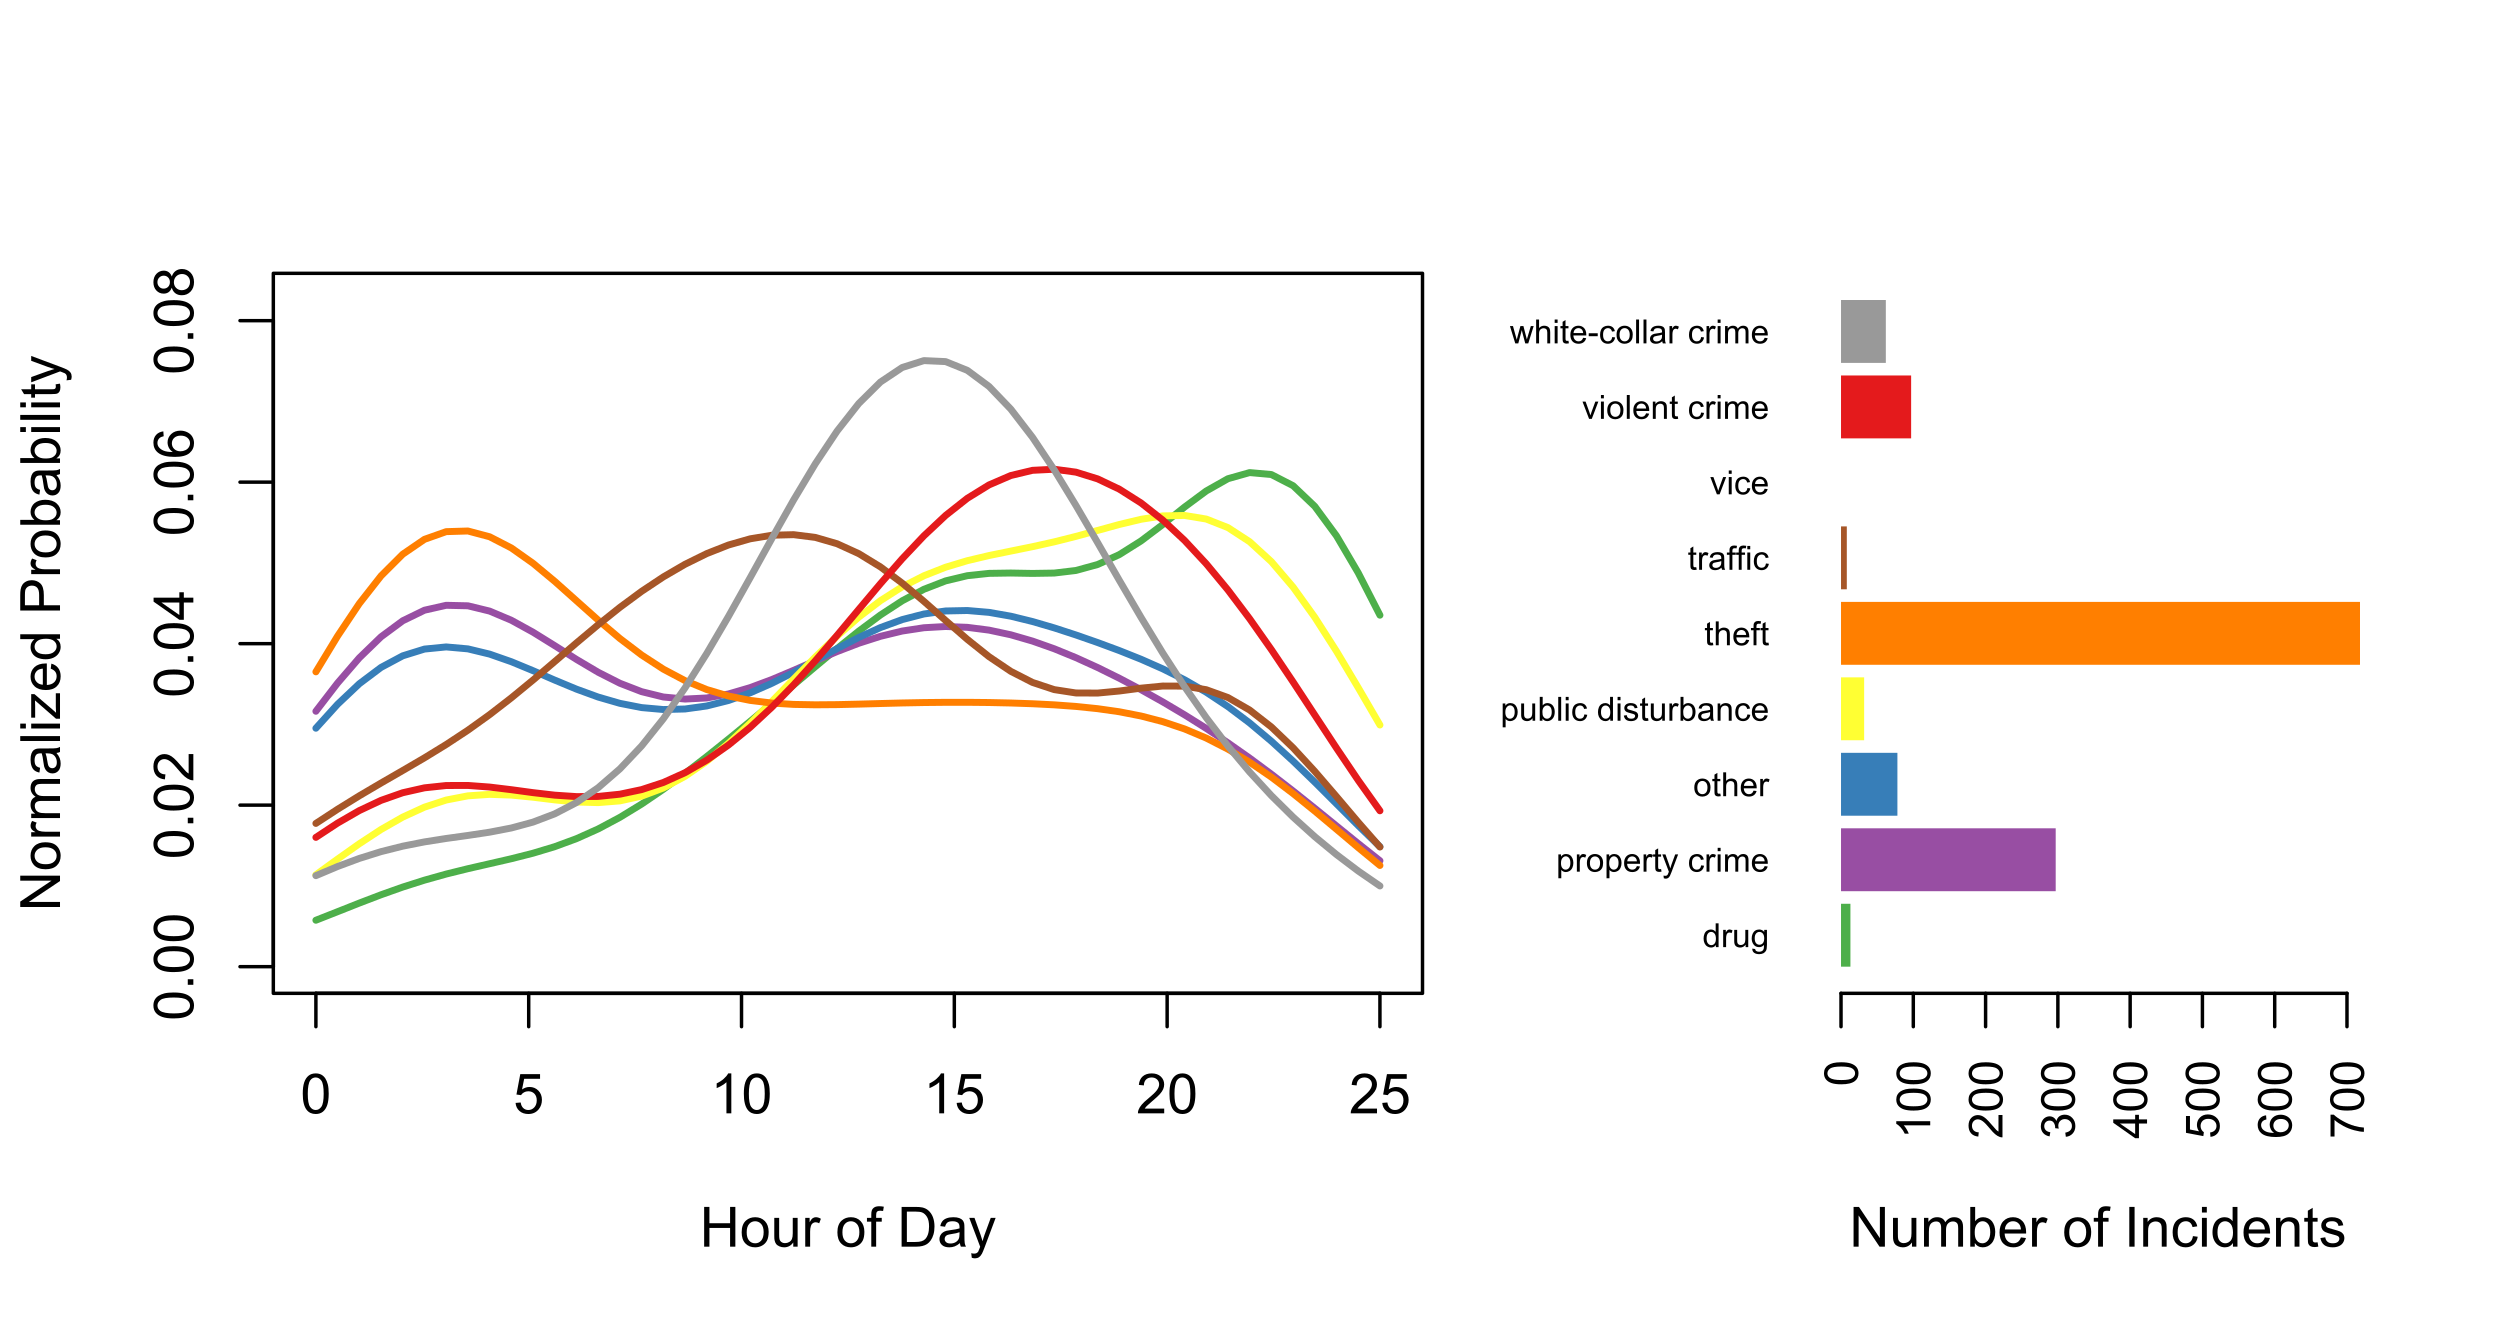 <?xml version="1.0" encoding="UTF-8"?>
<svg xmlns="http://www.w3.org/2000/svg" xmlns:xlink="http://www.w3.org/1999/xlink" width="540pt" height="288pt" viewBox="0 0 540 288" version="1.1">
<defs>
<g>
<symbol overflow="visible" id="glyph0-0">
<path style="stroke:none;" d="M 0.5 -4.234 C 0.496 -5.246 0.602 -6.062 0.812 -6.688 C 1.02 -7.305 1.328 -7.785 1.742 -8.121 C 2.148 -8.457 2.668 -8.625 3.297 -8.625 C 3.758 -8.625 4.164 -8.531 4.512 -8.348 C 4.855 -8.16 5.141 -7.891 5.371 -7.543 C 5.594 -7.191 5.773 -6.766 5.906 -6.266 C 6.035 -5.762 6.098 -5.086 6.102 -4.234 C 6.098 -3.227 5.996 -2.414 5.789 -1.797 C 5.578 -1.176 5.266 -0.695 4.859 -0.359 C 4.445 -0.02 3.926 0.145 3.297 0.148 C 2.465 0.145 1.816 -0.148 1.348 -0.742 C 0.781 -1.457 0.496 -2.621 0.5 -4.234 Z M 1.582 -4.234 C 1.582 -2.824 1.746 -1.887 2.074 -1.418 C 2.402 -0.949 2.809 -0.715 3.297 -0.719 C 3.777 -0.715 4.184 -0.949 4.52 -1.422 C 4.848 -1.887 5.016 -2.824 5.016 -4.234 C 5.016 -5.648 4.848 -6.59 4.52 -7.055 C 4.184 -7.516 3.773 -7.746 3.289 -7.75 C 2.801 -7.746 2.414 -7.543 2.125 -7.137 C 1.762 -6.613 1.582 -5.645 1.582 -4.234 Z M 1.582 -4.234 "/>
</symbol>
<symbol overflow="visible" id="glyph0-1">
<path style="stroke:none;" d="M 0.5 -2.25 L 1.605 -2.344 C 1.684 -1.805 1.871 -1.398 2.176 -1.125 C 2.473 -0.852 2.836 -0.715 3.258 -0.719 C 3.766 -0.715 4.195 -0.906 4.547 -1.293 C 4.898 -1.672 5.074 -2.18 5.074 -2.82 C 5.074 -3.414 4.902 -3.891 4.566 -4.242 C 4.227 -4.59 3.785 -4.762 3.242 -4.766 C 2.898 -4.762 2.594 -4.684 2.32 -4.531 C 2.047 -4.375 1.832 -4.176 1.676 -3.93 L 0.688 -4.062 L 1.516 -8.473 L 5.789 -8.473 L 5.789 -7.465 L 2.359 -7.465 L 1.898 -5.156 C 2.414 -5.516 2.953 -5.695 3.523 -5.695 C 4.27 -5.695 4.902 -5.434 5.422 -4.914 C 5.934 -4.395 6.191 -3.727 6.195 -2.914 C 6.191 -2.133 5.965 -1.461 5.516 -0.898 C 4.961 -0.199 4.211 0.145 3.258 0.148 C 2.477 0.145 1.836 -0.07 1.344 -0.508 C 0.844 -0.941 0.562 -1.523 0.5 -2.25 Z M 0.5 -2.25 "/>
</symbol>
<symbol overflow="visible" id="glyph0-2">
<path style="stroke:none;" d="M 4.469 0 L 3.414 0 L 3.414 -6.719 C 3.16 -6.477 2.828 -6.234 2.414 -5.996 C 2 -5.75 1.629 -5.57 1.305 -5.449 L 1.305 -6.469 C 1.895 -6.742 2.41 -7.078 2.852 -7.477 C 3.293 -7.871 3.605 -8.254 3.789 -8.625 L 4.469 -8.625 Z M 4.469 0 "/>
</symbol>
<symbol overflow="visible" id="glyph0-3">
<path style="stroke:none;" d="M 6.039 -1.016 L 6.039 0 L 0.363 0 C 0.355 -0.254 0.395 -0.496 0.484 -0.734 C 0.629 -1.117 0.859 -1.5 1.18 -1.875 C 1.492 -2.25 1.953 -2.684 2.562 -3.176 C 3.492 -3.941 4.125 -4.547 4.453 -4.992 C 4.781 -5.438 4.945 -5.859 4.945 -6.266 C 4.945 -6.68 4.793 -7.031 4.496 -7.32 C 4.191 -7.602 3.805 -7.746 3.328 -7.75 C 2.82 -7.746 2.414 -7.594 2.109 -7.293 C 1.805 -6.984 1.648 -6.562 1.648 -6.031 L 0.562 -6.141 C 0.633 -6.945 0.91 -7.559 1.398 -7.988 C 1.879 -8.41 2.531 -8.625 3.352 -8.625 C 4.172 -8.625 4.824 -8.395 5.309 -7.938 C 5.789 -7.48 6.027 -6.914 6.031 -6.242 C 6.027 -5.895 5.957 -5.559 5.82 -5.227 C 5.676 -4.891 5.441 -4.539 5.117 -4.176 C 4.789 -3.805 4.25 -3.301 3.492 -2.664 C 2.859 -2.129 2.453 -1.77 2.273 -1.582 C 2.094 -1.395 1.945 -1.203 1.828 -1.016 Z M 6.039 -1.016 "/>
</symbol>
<symbol overflow="visible" id="glyph0-4">
<path style="stroke:none;" d="M 0.961 0 L 0.961 -8.59 L 2.098 -8.59 L 2.098 -5.062 L 6.562 -5.062 L 6.562 -8.59 L 7.699 -8.59 L 7.699 0 L 6.562 0 L 6.562 -4.047 L 2.098 -4.047 L 2.098 0 Z M 0.961 0 "/>
</symbol>
<symbol overflow="visible" id="glyph0-5">
<path style="stroke:none;" d="M 0.398 -3.109 C 0.398 -4.262 0.719 -5.117 1.359 -5.672 C 1.895 -6.133 2.547 -6.363 3.316 -6.363 C 4.172 -6.363 4.871 -6.082 5.414 -5.52 C 5.953 -4.957 6.223 -4.184 6.227 -3.199 C 6.223 -2.398 6.102 -1.766 5.867 -1.309 C 5.625 -0.848 5.277 -0.492 4.82 -0.238 C 4.359 0.016 3.859 0.141 3.316 0.141 C 2.441 0.141 1.734 -0.137 1.203 -0.695 C 0.664 -1.254 0.398 -2.059 0.398 -3.109 Z M 1.484 -3.109 C 1.48 -2.309 1.656 -1.711 2.004 -1.32 C 2.348 -0.922 2.785 -0.727 3.316 -0.727 C 3.84 -0.727 4.273 -0.926 4.621 -1.324 C 4.969 -1.723 5.145 -2.328 5.145 -3.148 C 5.145 -3.914 4.969 -4.496 4.617 -4.895 C 4.266 -5.289 3.832 -5.488 3.316 -5.492 C 2.785 -5.488 2.348 -5.293 2.004 -4.898 C 1.656 -4.5 1.48 -3.902 1.484 -3.109 Z M 1.484 -3.109 "/>
</symbol>
<symbol overflow="visible" id="glyph0-6">
<path style="stroke:none;" d="M 4.867 0 L 4.867 -0.914 C 4.379 -0.211 3.723 0.141 2.895 0.141 C 2.527 0.141 2.184 0.07 1.867 -0.07 C 1.547 -0.211 1.309 -0.387 1.156 -0.602 C 1 -0.812 0.895 -1.074 0.832 -1.383 C 0.785 -1.59 0.762 -1.918 0.766 -2.367 L 0.766 -6.223 L 1.82 -6.223 L 1.82 -2.773 C 1.816 -2.219 1.84 -1.848 1.887 -1.656 C 1.949 -1.379 2.09 -1.16 2.309 -1.004 C 2.523 -0.84 2.789 -0.762 3.105 -0.766 C 3.418 -0.762 3.715 -0.844 3.996 -1.008 C 4.273 -1.172 4.469 -1.391 4.586 -1.672 C 4.699 -1.949 4.758 -2.355 4.758 -2.891 L 4.758 -6.223 L 5.812 -6.223 L 5.812 0 Z M 4.867 0 "/>
</symbol>
<symbol overflow="visible" id="glyph0-7">
<path style="stroke:none;" d="M 0.781 0 L 0.781 -6.223 L 1.727 -6.223 L 1.727 -5.281 C 1.969 -5.719 2.191 -6.012 2.398 -6.152 C 2.602 -6.293 2.828 -6.363 3.078 -6.363 C 3.43 -6.363 3.793 -6.25 4.16 -6.023 L 3.797 -5.047 C 3.539 -5.195 3.281 -5.273 3.023 -5.273 C 2.793 -5.273 2.586 -5.203 2.402 -5.066 C 2.215 -4.926 2.082 -4.734 2.008 -4.488 C 1.891 -4.113 1.832 -3.703 1.836 -3.258 L 1.836 0 Z M 0.781 0 "/>
</symbol>
<symbol overflow="visible" id="glyph0-8">
<path style="stroke:none;" d=""/>
</symbol>
<symbol overflow="visible" id="glyph0-9">
<path style="stroke:none;" d="M 1.043 0 L 1.043 -5.402 L 0.109 -5.402 L 0.109 -6.223 L 1.043 -6.223 L 1.043 -6.883 C 1.043 -7.301 1.078 -7.613 1.156 -7.816 C 1.25 -8.09 1.43 -8.309 1.688 -8.48 C 1.945 -8.645 2.305 -8.73 2.766 -8.734 C 3.062 -8.73 3.391 -8.695 3.75 -8.633 L 3.594 -7.711 C 3.371 -7.75 3.164 -7.77 2.969 -7.77 C 2.648 -7.77 2.422 -7.699 2.293 -7.562 C 2.156 -7.426 2.09 -7.172 2.094 -6.797 L 2.094 -6.223 L 3.305 -6.223 L 3.305 -5.402 L 2.094 -5.402 L 2.094 0 Z M 1.043 0 "/>
</symbol>
<symbol overflow="visible" id="glyph0-10">
<path style="stroke:none;" d="M 0.926 0 L 0.926 -8.59 L 3.883 -8.59 C 4.551 -8.59 5.062 -8.547 5.414 -8.469 C 5.906 -8.352 6.324 -8.148 6.672 -7.852 C 7.121 -7.469 7.461 -6.977 7.688 -6.383 C 7.914 -5.785 8.027 -5.105 8.027 -4.344 C 8.027 -3.688 7.949 -3.109 7.797 -2.605 C 7.645 -2.102 7.449 -1.684 7.211 -1.355 C 6.973 -1.02 6.711 -0.762 6.43 -0.574 C 6.145 -0.387 5.805 -0.242 5.406 -0.145 C 5.004 -0.047 4.543 0 4.023 0 Z M 2.062 -1.016 L 3.898 -1.016 C 4.461 -1.012 4.906 -1.066 5.227 -1.172 C 5.547 -1.273 5.805 -1.422 6 -1.617 C 6.27 -1.887 6.477 -2.246 6.629 -2.703 C 6.777 -3.156 6.855 -3.711 6.855 -4.359 C 6.855 -5.258 6.707 -5.945 6.41 -6.43 C 6.113 -6.91 5.754 -7.234 5.336 -7.398 C 5.031 -7.516 4.543 -7.574 3.867 -7.578 L 2.062 -7.578 Z M 2.062 -1.016 "/>
</symbol>
<symbol overflow="visible" id="glyph0-11">
<path style="stroke:none;" d="M 4.852 -0.766 C 4.461 -0.434 4.082 -0.199 3.723 -0.062 C 3.355 0.074 2.969 0.141 2.562 0.141 C 1.875 0.141 1.352 -0.023 0.984 -0.359 C 0.617 -0.688 0.434 -1.117 0.434 -1.641 C 0.434 -1.945 0.5 -2.223 0.641 -2.473 C 0.777 -2.723 0.961 -2.926 1.188 -3.082 C 1.41 -3.234 1.664 -3.348 1.945 -3.43 C 2.152 -3.477 2.465 -3.531 2.883 -3.586 C 3.734 -3.688 4.359 -3.809 4.766 -3.949 C 4.766 -4.09 4.77 -4.18 4.77 -4.227 C 4.77 -4.648 4.668 -4.953 4.469 -5.133 C 4.199 -5.371 3.801 -5.488 3.27 -5.492 C 2.77 -5.488 2.402 -5.402 2.168 -5.23 C 1.934 -5.055 1.758 -4.746 1.648 -4.305 L 0.617 -4.445 C 0.707 -4.887 0.863 -5.242 1.078 -5.516 C 1.289 -5.781 1.598 -5.992 2.008 -6.141 C 2.41 -6.289 2.883 -6.363 3.422 -6.363 C 3.953 -6.363 4.383 -6.301 4.715 -6.176 C 5.047 -6.051 5.293 -5.891 5.449 -5.703 C 5.605 -5.512 5.715 -5.273 5.777 -4.984 C 5.809 -4.805 5.824 -4.48 5.828 -4.016 L 5.828 -2.609 C 5.824 -1.625 5.848 -1.004 5.895 -0.746 C 5.941 -0.484 6.031 -0.238 6.164 0 L 5.062 0 C 4.953 -0.219 4.883 -0.473 4.852 -0.766 Z M 4.766 -3.125 C 4.375 -2.965 3.801 -2.832 3.039 -2.727 C 2.605 -2.66 2.301 -2.59 2.121 -2.516 C 1.941 -2.434 1.801 -2.32 1.703 -2.172 C 1.605 -2.02 1.559 -1.852 1.559 -1.672 C 1.559 -1.387 1.664 -1.152 1.875 -0.969 C 2.086 -0.777 2.398 -0.684 2.812 -0.688 C 3.219 -0.684 3.578 -0.773 3.895 -0.953 C 4.211 -1.129 4.445 -1.371 4.594 -1.68 C 4.707 -1.918 4.762 -2.27 4.766 -2.734 Z M 4.766 -3.125 "/>
</symbol>
<symbol overflow="visible" id="glyph0-12">
<path style="stroke:none;" d="M 0.742 2.398 L 0.625 1.406 C 0.855 1.469 1.059 1.5 1.23 1.5 C 1.465 1.5 1.652 1.461 1.793 1.383 C 1.934 1.305 2.047 1.195 2.141 1.055 C 2.203 0.949 2.312 0.688 2.461 0.27 C 2.48 0.207 2.512 0.121 2.555 0.012 L 0.195 -6.223 L 1.328 -6.223 L 2.625 -2.617 C 2.789 -2.16 2.938 -1.68 3.078 -1.18 C 3.195 -1.66 3.34 -2.133 3.508 -2.594 L 4.84 -6.223 L 5.895 -6.223 L 3.527 0.105 C 3.273 0.789 3.074 1.258 2.938 1.516 C 2.746 1.863 2.531 2.117 2.293 2.281 C 2.047 2.438 1.758 2.52 1.422 2.523 C 1.215 2.52 0.988 2.477 0.742 2.398 Z M 0.742 2.398 "/>
</symbol>
<symbol overflow="visible" id="glyph0-13">
<path style="stroke:none;" d="M 0.914 0 L 0.914 -8.59 L 2.078 -8.59 L 6.594 -1.844 L 6.594 -8.59 L 7.68 -8.59 L 7.68 0 L 6.516 0 L 2.004 -6.75 L 2.004 0 Z M 0.914 0 "/>
</symbol>
<symbol overflow="visible" id="glyph0-14">
<path style="stroke:none;" d="M 0.789 0 L 0.789 -6.223 L 1.734 -6.223 L 1.734 -5.352 C 1.93 -5.648 2.188 -5.895 2.512 -6.082 C 2.836 -6.27 3.207 -6.363 3.621 -6.363 C 4.082 -6.363 4.457 -6.266 4.754 -6.074 C 5.043 -5.883 5.254 -5.617 5.379 -5.273 C 5.871 -6 6.512 -6.363 7.301 -6.363 C 7.918 -6.363 8.391 -6.191 8.723 -5.848 C 9.055 -5.504 9.223 -4.977 9.223 -4.273 L 9.223 0 L 8.172 0 L 8.172 -3.922 C 8.168 -4.34 8.133 -4.645 8.07 -4.832 C 8 -5.016 7.879 -5.164 7.699 -5.277 C 7.52 -5.391 7.309 -5.449 7.066 -5.449 C 6.629 -5.449 6.266 -5.301 5.977 -5.012 C 5.688 -4.719 5.543 -4.254 5.543 -3.617 L 5.543 0 L 4.488 0 L 4.488 -4.043 C 4.488 -4.512 4.402 -4.863 4.23 -5.098 C 4.059 -5.332 3.777 -5.449 3.387 -5.449 C 3.09 -5.449 2.812 -5.371 2.562 -5.215 C 2.309 -5.059 2.129 -4.828 2.016 -4.527 C 1.898 -4.227 1.84 -3.793 1.844 -3.227 L 1.844 0 Z M 0.789 0 "/>
</symbol>
<symbol overflow="visible" id="glyph0-15">
<path style="stroke:none;" d="M 1.766 0 L 0.785 0 L 0.785 -8.59 L 1.84 -8.59 L 1.84 -5.523 C 2.285 -6.082 2.852 -6.363 3.547 -6.363 C 3.922 -6.363 4.285 -6.285 4.629 -6.129 C 4.973 -5.973 5.254 -5.754 5.473 -5.48 C 5.691 -5.199 5.863 -4.863 5.992 -4.469 C 6.113 -4.074 6.176 -3.652 6.18 -3.203 C 6.176 -2.137 5.914 -1.312 5.391 -0.73 C 4.863 -0.148 4.23 0.141 3.492 0.141 C 2.758 0.141 2.18 -0.164 1.766 -0.781 Z M 1.75 -3.156 C 1.746 -2.41 1.848 -1.871 2.055 -1.539 C 2.387 -0.996 2.836 -0.727 3.406 -0.727 C 3.859 -0.727 4.258 -0.926 4.598 -1.328 C 4.93 -1.727 5.098 -2.324 5.102 -3.117 C 5.098 -3.93 4.938 -4.527 4.617 -4.914 C 4.297 -5.301 3.906 -5.496 3.453 -5.496 C 2.984 -5.496 2.586 -5.293 2.254 -4.895 C 1.914 -4.492 1.746 -3.914 1.75 -3.156 Z M 1.75 -3.156 "/>
</symbol>
<symbol overflow="visible" id="glyph0-16">
<path style="stroke:none;" d="M 5.051 -2.004 L 6.141 -1.867 C 5.969 -1.23 5.648 -0.738 5.184 -0.387 C 4.719 -0.035 4.125 0.141 3.406 0.141 C 2.492 0.141 1.77 -0.137 1.238 -0.699 C 0.699 -1.254 0.434 -2.043 0.438 -3.059 C 0.434 -4.105 0.703 -4.918 1.246 -5.496 C 1.781 -6.074 2.48 -6.363 3.344 -6.363 C 4.176 -6.363 4.855 -6.078 5.383 -5.512 C 5.91 -4.945 6.176 -4.148 6.176 -3.125 C 6.176 -3.059 6.172 -2.965 6.172 -2.844 L 1.531 -2.844 C 1.562 -2.156 1.758 -1.633 2.109 -1.27 C 2.457 -0.906 2.891 -0.727 3.41 -0.727 C 3.797 -0.727 4.125 -0.828 4.402 -1.031 C 4.672 -1.234 4.891 -1.559 5.051 -2.004 Z M 1.586 -3.711 L 5.062 -3.711 C 5.016 -4.227 4.883 -4.621 4.664 -4.887 C 4.328 -5.293 3.891 -5.496 3.359 -5.496 C 2.871 -5.496 2.465 -5.332 2.137 -5.008 C 1.805 -4.684 1.621 -4.25 1.586 -3.711 Z M 1.586 -3.711 "/>
</symbol>
<symbol overflow="visible" id="glyph0-17">
<path style="stroke:none;" d="M 1.117 0 L 1.117 -8.59 L 2.258 -8.59 L 2.258 0 Z M 1.117 0 "/>
</symbol>
<symbol overflow="visible" id="glyph0-18">
<path style="stroke:none;" d="M 0.789 0 L 0.789 -6.223 L 1.742 -6.223 L 1.742 -5.336 C 2.195 -6.02 2.855 -6.363 3.719 -6.363 C 4.09 -6.363 4.434 -6.293 4.754 -6.16 C 5.066 -6.023 5.305 -5.848 5.461 -5.633 C 5.617 -5.41 5.727 -5.152 5.789 -4.852 C 5.828 -4.656 5.848 -4.312 5.848 -3.828 L 5.848 0 L 4.793 0 L 4.793 -3.785 C 4.793 -4.215 4.75 -4.535 4.668 -4.75 C 4.586 -4.961 4.441 -5.129 4.234 -5.258 C 4.023 -5.383 3.777 -5.449 3.5 -5.449 C 3.047 -5.449 2.66 -5.305 2.332 -5.02 C 2.004 -4.734 1.84 -4.195 1.844 -3.398 L 1.844 0 Z M 0.789 0 "/>
</symbol>
<symbol overflow="visible" id="glyph0-19">
<path style="stroke:none;" d="M 4.852 -2.281 L 5.891 -2.145 C 5.773 -1.426 5.484 -0.863 5.02 -0.465 C 4.551 -0.059 3.977 0.141 3.297 0.141 C 2.445 0.141 1.762 -0.137 1.246 -0.695 C 0.727 -1.25 0.469 -2.047 0.469 -3.086 C 0.469 -3.754 0.578 -4.344 0.801 -4.852 C 1.023 -5.355 1.363 -5.73 1.816 -5.984 C 2.27 -6.234 2.766 -6.363 3.305 -6.363 C 3.98 -6.363 4.531 -6.191 4.965 -5.848 C 5.391 -5.504 5.668 -5.02 5.789 -4.395 L 4.766 -4.234 C 4.664 -4.652 4.492 -4.969 4.246 -5.18 C 3.996 -5.391 3.695 -5.496 3.344 -5.496 C 2.809 -5.496 2.379 -5.305 2.051 -4.922 C 1.719 -4.539 1.551 -3.938 1.555 -3.117 C 1.551 -2.281 1.711 -1.672 2.035 -1.293 C 2.352 -0.914 2.77 -0.727 3.289 -0.727 C 3.695 -0.727 4.043 -0.852 4.324 -1.105 C 4.602 -1.359 4.777 -1.75 4.852 -2.281 Z M 4.852 -2.281 "/>
</symbol>
<symbol overflow="visible" id="glyph0-20">
<path style="stroke:none;" d="M 0.797 -7.375 L 0.797 -8.59 L 1.852 -8.59 L 1.852 -7.375 Z M 0.797 0 L 0.797 -6.223 L 1.852 -6.223 L 1.852 0 Z M 0.797 0 "/>
</symbol>
<symbol overflow="visible" id="glyph0-21">
<path style="stroke:none;" d="M 4.828 0 L 4.828 -0.785 C 4.43 -0.168 3.848 0.141 3.086 0.141 C 2.59 0.141 2.133 0.004 1.719 -0.27 C 1.297 -0.543 0.977 -0.922 0.75 -1.414 C 0.523 -1.898 0.41 -2.465 0.41 -3.105 C 0.41 -3.727 0.512 -4.289 0.719 -4.797 C 0.926 -5.301 1.238 -5.688 1.652 -5.957 C 2.066 -6.227 2.527 -6.363 3.039 -6.363 C 3.41 -6.363 3.746 -6.281 4.043 -6.125 C 4.336 -5.965 4.574 -5.762 4.758 -5.508 L 4.758 -8.59 L 5.805 -8.59 L 5.805 0 Z M 1.492 -3.105 C 1.488 -2.309 1.656 -1.711 1.996 -1.316 C 2.328 -0.922 2.727 -0.727 3.188 -0.727 C 3.648 -0.727 4.039 -0.914 4.359 -1.293 C 4.68 -1.668 4.84 -2.242 4.844 -3.016 C 4.84 -3.867 4.676 -4.492 4.352 -4.895 C 4.02 -5.289 3.617 -5.488 3.141 -5.492 C 2.672 -5.488 2.277 -5.297 1.965 -4.918 C 1.645 -4.531 1.488 -3.93 1.492 -3.105 Z M 1.492 -3.105 "/>
</symbol>
<symbol overflow="visible" id="glyph0-22">
<path style="stroke:none;" d="M 3.094 -0.945 L 3.246 -0.012 C 2.949 0.051 2.684 0.082 2.449 0.082 C 2.066 0.082 1.77 0.023 1.559 -0.098 C 1.348 -0.219 1.199 -0.379 1.113 -0.578 C 1.027 -0.773 0.984 -1.188 0.984 -1.82 L 0.984 -5.402 L 0.211 -5.402 L 0.211 -6.223 L 0.984 -6.223 L 0.984 -7.766 L 2.031 -8.398 L 2.031 -6.223 L 3.094 -6.223 L 3.094 -5.402 L 2.031 -5.402 L 2.031 -1.766 C 2.027 -1.461 2.047 -1.27 2.086 -1.184 C 2.125 -1.098 2.184 -1.027 2.27 -0.977 C 2.352 -0.926 2.473 -0.902 2.633 -0.902 C 2.742 -0.902 2.898 -0.914 3.094 -0.945 Z M 3.094 -0.945 "/>
</symbol>
<symbol overflow="visible" id="glyph0-23">
<path style="stroke:none;" d="M 0.367 -1.859 L 1.414 -2.023 C 1.469 -1.602 1.633 -1.281 1.902 -1.059 C 2.168 -0.836 2.543 -0.727 3.023 -0.727 C 3.508 -0.727 3.867 -0.824 4.102 -1.023 C 4.336 -1.219 4.453 -1.449 4.453 -1.719 C 4.453 -1.953 4.348 -2.141 4.141 -2.281 C 3.996 -2.371 3.637 -2.492 3.062 -2.637 C 2.289 -2.832 1.754 -3 1.457 -3.145 C 1.156 -3.285 0.93 -3.48 0.777 -3.734 C 0.621 -3.984 0.543 -4.266 0.547 -4.57 C 0.543 -4.844 0.605 -5.098 0.734 -5.34 C 0.859 -5.574 1.035 -5.773 1.254 -5.93 C 1.418 -6.047 1.641 -6.148 1.926 -6.234 C 2.207 -6.32 2.512 -6.363 2.836 -6.363 C 3.324 -6.363 3.75 -6.293 4.121 -6.152 C 4.488 -6.012 4.762 -5.82 4.938 -5.578 C 5.113 -5.336 5.234 -5.016 5.305 -4.617 L 4.273 -4.477 C 4.223 -4.797 4.086 -5.047 3.863 -5.227 C 3.637 -5.406 3.32 -5.496 2.914 -5.496 C 2.426 -5.496 2.082 -5.414 1.875 -5.254 C 1.664 -5.094 1.559 -4.906 1.562 -4.695 C 1.559 -4.555 1.602 -4.434 1.695 -4.324 C 1.773 -4.211 1.91 -4.117 2.098 -4.043 C 2.203 -4.004 2.512 -3.914 3.031 -3.773 C 3.773 -3.574 4.293 -3.41 4.59 -3.285 C 4.879 -3.156 5.113 -2.973 5.285 -2.73 C 5.453 -2.488 5.535 -2.188 5.539 -1.828 C 5.535 -1.477 5.434 -1.145 5.23 -0.832 C 5.023 -0.52 4.727 -0.277 4.34 -0.113 C 3.953 0.059 3.516 0.141 3.031 0.141 C 2.219 0.141 1.602 -0.027 1.18 -0.363 C 0.754 -0.699 0.484 -1.195 0.367 -1.859 Z M 0.367 -1.859 "/>
</symbol>
<symbol overflow="visible" id="glyph1-0">
<path style="stroke:none;" d="M -4.234 -0.5 C -5.246 -0.496 -6.062 -0.602 -6.688 -0.812 C -7.305 -1.02 -7.785 -1.328 -8.121 -1.742 C -8.457 -2.148 -8.625 -2.668 -8.625 -3.297 C -8.625 -3.758 -8.531 -4.164 -8.348 -4.512 C -8.16 -4.855 -7.891 -5.141 -7.543 -5.371 C -7.191 -5.594 -6.766 -5.773 -6.266 -5.906 C -5.762 -6.035 -5.086 -6.098 -4.234 -6.102 C -3.227 -6.098 -2.414 -5.996 -1.797 -5.789 C -1.176 -5.578 -0.695 -5.266 -0.359 -4.859 C -0.02 -4.445 0.145 -3.926 0.148 -3.297 C 0.145 -2.465 -0.148 -1.816 -0.742 -1.348 C -1.457 -0.781 -2.621 -0.496 -4.234 -0.5 Z M -4.234 -1.582 C -2.824 -1.582 -1.887 -1.746 -1.418 -2.074 C -0.949 -2.402 -0.715 -2.809 -0.719 -3.297 C -0.715 -3.777 -0.949 -4.184 -1.422 -4.52 C -1.887 -4.848 -2.824 -5.016 -4.234 -5.016 C -5.648 -5.016 -6.59 -4.848 -7.055 -4.52 C -7.516 -4.184 -7.746 -3.773 -7.75 -3.289 C -7.746 -2.801 -7.543 -2.414 -7.137 -2.125 C -6.613 -1.762 -5.645 -1.582 -4.234 -1.582 Z M -4.234 -1.582 "/>
</symbol>
<symbol overflow="visible" id="glyph1-1">
<path style="stroke:none;" d="M 0 -1.09 L -1.203 -1.09 L -1.203 -2.289 L 0 -2.289 Z M 0 -1.09 "/>
</symbol>
<symbol overflow="visible" id="glyph1-2">
<path style="stroke:none;" d="M -1.016 -6.039 L 0 -6.039 L 0 -0.363 C -0.254 -0.355 -0.496 -0.395 -0.734 -0.484 C -1.117 -0.629 -1.5 -0.859 -1.875 -1.18 C -2.25 -1.492 -2.684 -1.953 -3.176 -2.562 C -3.941 -3.492 -4.547 -4.125 -4.992 -4.453 C -5.438 -4.781 -5.859 -4.945 -6.266 -4.945 C -6.68 -4.945 -7.031 -4.793 -7.32 -4.496 C -7.602 -4.191 -7.746 -3.805 -7.75 -3.328 C -7.746 -2.82 -7.594 -2.414 -7.293 -2.109 C -6.984 -1.805 -6.562 -1.648 -6.031 -1.648 L -6.141 -0.562 C -6.945 -0.633 -7.559 -0.91 -7.988 -1.398 C -8.41 -1.879 -8.625 -2.531 -8.625 -3.352 C -8.625 -4.172 -8.395 -4.824 -7.938 -5.309 C -7.48 -5.789 -6.914 -6.027 -6.242 -6.031 C -5.895 -6.027 -5.559 -5.957 -5.227 -5.82 C -4.891 -5.676 -4.539 -5.441 -4.176 -5.117 C -3.805 -4.789 -3.301 -4.25 -2.664 -3.492 C -2.129 -2.859 -1.77 -2.453 -1.582 -2.273 C -1.395 -2.094 -1.203 -1.945 -1.016 -1.828 Z M -1.016 -6.039 "/>
</symbol>
<symbol overflow="visible" id="glyph1-3">
<path style="stroke:none;" d="M 0 -3.879 L -2.055 -3.879 L -2.055 -0.152 L -3.023 -0.152 L -8.59 -4.07 L -8.59 -4.934 L -3.023 -4.934 L -3.023 -6.094 L -2.055 -6.094 L -2.055 -4.934 L 0 -4.934 Z M -3.023 -3.879 L -6.898 -3.879 L -3.023 -1.188 Z M -3.023 -3.879 "/>
</symbol>
<symbol overflow="visible" id="glyph1-4">
<path style="stroke:none;" d="M -6.484 -5.969 L -6.406 -4.922 C -6.812 -4.828 -7.113 -4.695 -7.305 -4.523 C -7.605 -4.234 -7.758 -3.883 -7.758 -3.469 C -7.758 -3.133 -7.664 -2.836 -7.477 -2.586 C -7.234 -2.25 -6.879 -1.988 -6.414 -1.797 C -5.949 -1.605 -5.289 -1.508 -4.43 -1.5 C -4.812 -1.754 -5.098 -2.062 -5.289 -2.434 C -5.473 -2.797 -5.566 -3.184 -5.57 -3.586 C -5.566 -4.289 -5.309 -4.887 -4.793 -5.383 C -4.277 -5.875 -3.609 -6.121 -2.789 -6.125 C -2.25 -6.121 -1.746 -6.004 -1.285 -5.773 C -0.82 -5.539 -0.469 -5.223 -0.223 -4.816 C 0.023 -4.41 0.145 -3.949 0.148 -3.434 C 0.145 -2.555 -0.176 -1.836 -0.82 -1.285 C -1.469 -0.727 -2.535 -0.449 -4.02 -0.453 C -5.676 -0.449 -6.883 -0.758 -7.641 -1.371 C -8.297 -1.902 -8.625 -2.621 -8.625 -3.531 C -8.625 -4.207 -8.434 -4.762 -8.055 -5.195 C -7.676 -5.625 -7.152 -5.883 -6.484 -5.969 Z M -2.781 -1.664 C -2.418 -1.664 -2.07 -1.738 -1.738 -1.895 C -1.406 -2.043 -1.152 -2.262 -0.98 -2.543 C -0.801 -2.82 -0.715 -3.109 -0.719 -3.414 C -0.715 -3.859 -0.895 -4.242 -1.258 -4.566 C -1.613 -4.883 -2.102 -5.043 -2.727 -5.047 C -3.316 -5.043 -3.785 -4.887 -4.129 -4.57 C -4.469 -4.25 -4.641 -3.852 -4.641 -3.375 C -4.641 -2.898 -4.469 -2.492 -4.129 -2.16 C -3.785 -1.828 -3.336 -1.664 -2.781 -1.664 Z M -2.781 -1.664 "/>
</symbol>
<symbol overflow="visible" id="glyph1-5">
<path style="stroke:none;" d="M -4.656 -2.121 C -4.816 -1.684 -5.047 -1.359 -5.344 -1.148 C -5.641 -0.938 -5.996 -0.832 -6.41 -0.832 C -7.035 -0.832 -7.559 -1.055 -7.984 -1.504 C -8.41 -1.953 -8.625 -2.551 -8.625 -3.297 C -8.625 -4.043 -8.406 -4.648 -7.973 -5.109 C -7.535 -5.566 -7.004 -5.793 -6.383 -5.797 C -5.977 -5.793 -5.629 -5.688 -5.34 -5.48 C -5.043 -5.27 -4.816 -4.953 -4.656 -4.531 C -4.48 -5.055 -4.203 -5.457 -3.824 -5.734 C -3.438 -6.008 -2.98 -6.145 -2.453 -6.148 C -1.715 -6.145 -1.098 -5.887 -0.602 -5.367 C -0.102 -4.844 0.145 -4.16 0.148 -3.316 C 0.145 -2.469 -0.102 -1.785 -0.605 -1.266 C -1.105 -0.742 -1.734 -0.48 -2.484 -0.484 C -3.039 -0.48 -3.504 -0.621 -3.887 -0.91 C -4.262 -1.191 -4.52 -1.598 -4.656 -2.121 Z M -6.445 -1.91 C -6.039 -1.91 -5.707 -2.039 -5.449 -2.301 C -5.191 -2.562 -5.062 -2.902 -5.062 -3.32 C -5.062 -3.723 -5.188 -4.055 -5.445 -4.32 C -5.695 -4.578 -6.012 -4.711 -6.387 -4.711 C -6.773 -4.711 -7.098 -4.574 -7.363 -4.309 C -7.625 -4.035 -7.758 -3.703 -7.758 -3.312 C -7.758 -2.906 -7.629 -2.574 -7.371 -2.309 C -7.113 -2.043 -6.805 -1.91 -6.445 -1.91 Z M -2.477 -1.57 C -2.176 -1.57 -1.887 -1.641 -1.605 -1.785 C -1.324 -1.926 -1.105 -2.137 -0.949 -2.422 C -0.793 -2.699 -0.715 -3.004 -0.719 -3.328 C -0.715 -3.832 -0.879 -4.246 -1.207 -4.578 C -1.531 -4.902 -1.941 -5.066 -2.445 -5.07 C -2.945 -5.066 -3.367 -4.898 -3.703 -4.562 C -4.035 -4.223 -4.199 -3.801 -4.203 -3.293 C -4.199 -2.793 -4.035 -2.379 -3.711 -2.059 C -3.379 -1.73 -2.969 -1.57 -2.477 -1.57 Z M -2.477 -1.57 "/>
</symbol>
<symbol overflow="visible" id="glyph1-6">
<path style="stroke:none;" d="M 0 -0.914 L -8.59 -0.914 L -8.59 -2.078 L -1.844 -6.594 L -8.59 -6.594 L -8.59 -7.68 L 0 -7.68 L 0 -6.516 L -6.75 -2.004 L 0 -2.004 Z M 0 -0.914 "/>
</symbol>
<symbol overflow="visible" id="glyph1-7">
<path style="stroke:none;" d="M -3.109 -0.398 C -4.262 -0.398 -5.117 -0.719 -5.672 -1.359 C -6.133 -1.895 -6.363 -2.547 -6.363 -3.316 C -6.363 -4.172 -6.082 -4.871 -5.52 -5.414 C -4.957 -5.953 -4.184 -6.223 -3.199 -6.227 C -2.398 -6.223 -1.766 -6.102 -1.309 -5.867 C -0.848 -5.625 -0.492 -5.277 -0.238 -4.82 C 0.016 -4.359 0.141 -3.859 0.141 -3.316 C 0.141 -2.441 -0.137 -1.734 -0.695 -1.203 C -1.254 -0.664 -2.059 -0.398 -3.109 -0.398 Z M -3.109 -1.484 C -2.309 -1.48 -1.711 -1.656 -1.32 -2.004 C -0.922 -2.348 -0.727 -2.785 -0.727 -3.316 C -0.727 -3.84 -0.926 -4.273 -1.324 -4.621 C -1.723 -4.969 -2.328 -5.145 -3.148 -5.145 C -3.914 -5.145 -4.496 -4.969 -4.895 -4.617 C -5.289 -4.266 -5.488 -3.832 -5.492 -3.316 C -5.488 -2.785 -5.293 -2.348 -4.898 -2.004 C -4.5 -1.656 -3.902 -1.48 -3.109 -1.484 Z M -3.109 -1.484 "/>
</symbol>
<symbol overflow="visible" id="glyph1-8">
<path style="stroke:none;" d="M 0 -0.781 L -6.223 -0.781 L -6.223 -1.727 L -5.281 -1.727 C -5.719 -1.969 -6.012 -2.191 -6.152 -2.398 C -6.293 -2.602 -6.363 -2.828 -6.363 -3.078 C -6.363 -3.43 -6.25 -3.793 -6.023 -4.16 L -5.047 -3.797 C -5.195 -3.539 -5.273 -3.281 -5.273 -3.023 C -5.273 -2.793 -5.203 -2.586 -5.066 -2.402 C -4.926 -2.215 -4.734 -2.082 -4.488 -2.008 C -4.113 -1.891 -3.703 -1.832 -3.258 -1.836 L 0 -1.836 Z M 0 -0.781 "/>
</symbol>
<symbol overflow="visible" id="glyph1-9">
<path style="stroke:none;" d="M 0 -0.789 L -6.223 -0.789 L -6.223 -1.734 L -5.352 -1.734 C -5.648 -1.93 -5.895 -2.188 -6.082 -2.512 C -6.27 -2.836 -6.363 -3.207 -6.363 -3.621 C -6.363 -4.082 -6.266 -4.457 -6.074 -4.754 C -5.883 -5.043 -5.617 -5.254 -5.273 -5.379 C -6 -5.871 -6.363 -6.512 -6.363 -7.301 C -6.363 -7.918 -6.191 -8.391 -5.848 -8.723 C -5.504 -9.055 -4.977 -9.223 -4.273 -9.223 L 0 -9.223 L 0 -8.172 L -3.922 -8.172 C -4.34 -8.168 -4.645 -8.133 -4.832 -8.07 C -5.016 -8 -5.164 -7.879 -5.277 -7.699 C -5.391 -7.52 -5.449 -7.309 -5.449 -7.066 C -5.449 -6.629 -5.301 -6.266 -5.012 -5.977 C -4.719 -5.688 -4.254 -5.543 -3.617 -5.543 L 0 -5.543 L 0 -4.488 L -4.043 -4.488 C -4.512 -4.488 -4.863 -4.402 -5.098 -4.23 C -5.332 -4.059 -5.449 -3.777 -5.449 -3.387 C -5.449 -3.09 -5.371 -2.812 -5.215 -2.562 C -5.059 -2.309 -4.828 -2.129 -4.527 -2.016 C -4.227 -1.898 -3.793 -1.84 -3.227 -1.844 L 0 -1.844 Z M 0 -0.789 "/>
</symbol>
<symbol overflow="visible" id="glyph1-10">
<path style="stroke:none;" d="M -0.766 -4.852 C -0.434 -4.461 -0.199 -4.082 -0.062 -3.723 C 0.074 -3.355 0.141 -2.969 0.141 -2.562 C 0.141 -1.875 -0.023 -1.352 -0.359 -0.984 C -0.688 -0.617 -1.117 -0.434 -1.641 -0.434 C -1.945 -0.434 -2.223 -0.5 -2.473 -0.641 C -2.723 -0.777 -2.926 -0.961 -3.082 -1.188 C -3.234 -1.41 -3.348 -1.664 -3.43 -1.945 C -3.477 -2.152 -3.531 -2.465 -3.586 -2.883 C -3.688 -3.734 -3.809 -4.359 -3.949 -4.766 C -4.09 -4.766 -4.18 -4.77 -4.227 -4.77 C -4.648 -4.77 -4.953 -4.668 -5.133 -4.469 C -5.371 -4.199 -5.488 -3.801 -5.492 -3.27 C -5.488 -2.77 -5.402 -2.402 -5.23 -2.168 C -5.055 -1.934 -4.746 -1.758 -4.305 -1.648 L -4.445 -0.617 C -4.887 -0.707 -5.242 -0.863 -5.516 -1.078 C -5.781 -1.289 -5.992 -1.598 -6.141 -2.008 C -6.289 -2.41 -6.363 -2.883 -6.363 -3.422 C -6.363 -3.953 -6.301 -4.383 -6.176 -4.715 C -6.051 -5.047 -5.891 -5.293 -5.703 -5.449 C -5.512 -5.605 -5.273 -5.715 -4.984 -5.777 C -4.805 -5.809 -4.48 -5.824 -4.016 -5.828 L -2.609 -5.828 C -1.625 -5.824 -1.004 -5.848 -0.746 -5.895 C -0.484 -5.941 -0.238 -6.031 0 -6.164 L 0 -5.062 C -0.219 -4.953 -0.473 -4.883 -0.766 -4.852 Z M -3.125 -4.766 C -2.965 -4.375 -2.832 -3.801 -2.727 -3.039 C -2.66 -2.605 -2.59 -2.301 -2.516 -2.121 C -2.434 -1.941 -2.32 -1.801 -2.172 -1.703 C -2.02 -1.605 -1.852 -1.559 -1.672 -1.559 C -1.387 -1.559 -1.152 -1.664 -0.969 -1.875 C -0.777 -2.086 -0.684 -2.398 -0.688 -2.812 C -0.684 -3.219 -0.773 -3.578 -0.953 -3.895 C -1.129 -4.211 -1.371 -4.445 -1.68 -4.594 C -1.918 -4.707 -2.27 -4.762 -2.734 -4.766 Z M -3.125 -4.766 "/>
</symbol>
<symbol overflow="visible" id="glyph1-11">
<path style="stroke:none;" d="M 0 -0.766 L -8.59 -0.766 L -8.59 -1.82 L 0 -1.82 Z M 0 -0.766 "/>
</symbol>
<symbol overflow="visible" id="glyph1-12">
<path style="stroke:none;" d="M -7.375 -0.797 L -8.59 -0.797 L -8.59 -1.852 L -7.375 -1.852 Z M 0 -0.797 L -6.223 -0.797 L -6.223 -1.852 L 0 -1.852 Z M 0 -0.797 "/>
</symbol>
<symbol overflow="visible" id="glyph1-13">
<path style="stroke:none;" d="M 0 -0.234 L -0.855 -0.234 L -5.402 -4.195 C -5.379 -3.746 -5.367 -3.348 -5.367 -3.008 L -5.367 -0.469 L -6.223 -0.469 L -6.223 -5.555 L -5.523 -5.555 L -1.578 -2.188 L -0.855 -1.535 C -0.887 -2.004 -0.902 -2.445 -0.906 -2.867 L -0.906 -5.742 L 0 -5.742 Z M 0 -0.234 "/>
</symbol>
<symbol overflow="visible" id="glyph1-14">
<path style="stroke:none;" d="M -2.004 -5.051 L -1.867 -6.141 C -1.23 -5.969 -0.738 -5.648 -0.387 -5.184 C -0.035 -4.719 0.141 -4.125 0.141 -3.406 C 0.141 -2.492 -0.137 -1.77 -0.699 -1.238 C -1.254 -0.699 -2.043 -0.434 -3.059 -0.438 C -4.105 -0.434 -4.918 -0.703 -5.496 -1.246 C -6.074 -1.781 -6.363 -2.48 -6.363 -3.344 C -6.363 -4.176 -6.078 -4.855 -5.512 -5.383 C -4.945 -5.91 -4.148 -6.176 -3.125 -6.176 C -3.059 -6.176 -2.965 -6.172 -2.844 -6.172 L -2.844 -1.531 C -2.156 -1.562 -1.633 -1.758 -1.27 -2.109 C -0.906 -2.457 -0.727 -2.891 -0.727 -3.41 C -0.727 -3.797 -0.828 -4.125 -1.031 -4.402 C -1.234 -4.672 -1.559 -4.891 -2.004 -5.051 Z M -3.711 -1.586 L -3.711 -5.062 C -4.227 -5.016 -4.621 -4.883 -4.887 -4.664 C -5.293 -4.328 -5.496 -3.891 -5.496 -3.359 C -5.496 -2.871 -5.332 -2.465 -5.008 -2.137 C -4.684 -1.805 -4.25 -1.621 -3.711 -1.586 Z M -3.711 -1.586 "/>
</symbol>
<symbol overflow="visible" id="glyph1-15">
<path style="stroke:none;" d="M 0 -4.828 L -0.785 -4.828 C -0.168 -4.43 0.141 -3.848 0.141 -3.086 C 0.141 -2.59 0.004 -2.133 -0.27 -1.719 C -0.543 -1.297 -0.922 -0.977 -1.414 -0.75 C -1.898 -0.523 -2.465 -0.41 -3.105 -0.41 C -3.727 -0.41 -4.289 -0.512 -4.797 -0.719 C -5.301 -0.926 -5.688 -1.238 -5.957 -1.652 C -6.227 -2.066 -6.363 -2.527 -6.363 -3.039 C -6.363 -3.41 -6.281 -3.746 -6.125 -4.043 C -5.965 -4.336 -5.762 -4.574 -5.508 -4.758 L -8.59 -4.758 L -8.59 -5.805 L 0 -5.805 Z M -3.105 -1.492 C -2.309 -1.488 -1.711 -1.656 -1.316 -1.996 C -0.922 -2.328 -0.727 -2.727 -0.727 -3.188 C -0.727 -3.648 -0.914 -4.039 -1.293 -4.359 C -1.668 -4.68 -2.242 -4.84 -3.016 -4.844 C -3.867 -4.84 -4.492 -4.676 -4.895 -4.352 C -5.289 -4.02 -5.488 -3.617 -5.492 -3.141 C -5.488 -2.672 -5.297 -2.277 -4.918 -1.965 C -4.531 -1.645 -3.93 -1.488 -3.105 -1.492 Z M -3.105 -1.492 "/>
</symbol>
<symbol overflow="visible" id="glyph1-16">
<path style="stroke:none;" d=""/>
</symbol>
<symbol overflow="visible" id="glyph1-17">
<path style="stroke:none;" d="M 0 -0.926 L -8.59 -0.926 L -8.59 -4.164 C -8.59 -4.734 -8.562 -5.172 -8.508 -5.473 C -8.438 -5.895 -8.301 -6.246 -8.105 -6.531 C -7.906 -6.816 -7.633 -7.047 -7.277 -7.223 C -6.918 -7.395 -6.527 -7.48 -6.105 -7.484 C -5.371 -7.48 -4.75 -7.25 -4.25 -6.785 C -3.742 -6.316 -3.492 -5.477 -3.492 -4.266 L -3.492 -2.062 L 0 -2.062 Z M -4.508 -2.062 L -4.508 -4.281 C -4.504 -5.012 -4.641 -5.535 -4.918 -5.848 C -5.188 -6.156 -5.574 -6.309 -6.07 -6.312 C -6.43 -6.309 -6.734 -6.219 -6.992 -6.039 C -7.242 -5.855 -7.414 -5.617 -7.5 -5.32 C -7.551 -5.125 -7.574 -4.77 -7.578 -4.258 L -7.578 -2.062 Z M -4.508 -2.062 "/>
</symbol>
<symbol overflow="visible" id="glyph1-18">
<path style="stroke:none;" d="M 0 -1.766 L 0 -0.785 L -8.59 -0.785 L -8.59 -1.84 L -5.523 -1.84 C -6.082 -2.285 -6.363 -2.852 -6.363 -3.547 C -6.363 -3.922 -6.285 -4.285 -6.129 -4.629 C -5.973 -4.973 -5.754 -5.254 -5.48 -5.473 C -5.199 -5.691 -4.863 -5.863 -4.469 -5.992 C -4.074 -6.113 -3.652 -6.176 -3.203 -6.18 C -2.137 -6.176 -1.312 -5.914 -0.73 -5.391 C -0.148 -4.863 0.141 -4.23 0.141 -3.492 C 0.141 -2.758 -0.164 -2.18 -0.781 -1.766 Z M -3.156 -1.75 C -2.41 -1.746 -1.871 -1.848 -1.539 -2.055 C -0.996 -2.387 -0.727 -2.836 -0.727 -3.406 C -0.727 -3.859 -0.926 -4.258 -1.328 -4.598 C -1.727 -4.93 -2.324 -5.098 -3.117 -5.102 C -3.93 -5.098 -4.527 -4.938 -4.914 -4.617 C -5.301 -4.297 -5.496 -3.906 -5.496 -3.453 C -5.496 -2.984 -5.293 -2.586 -4.895 -2.254 C -4.492 -1.914 -3.914 -1.746 -3.156 -1.75 Z M -3.156 -1.75 "/>
</symbol>
<symbol overflow="visible" id="glyph1-19">
<path style="stroke:none;" d="M -0.945 -3.094 L -0.012 -3.246 C 0.051 -2.949 0.082 -2.684 0.082 -2.449 C 0.082 -2.066 0.023 -1.77 -0.098 -1.559 C -0.219 -1.348 -0.379 -1.199 -0.578 -1.113 C -0.773 -1.027 -1.188 -0.984 -1.82 -0.984 L -5.402 -0.984 L -5.402 -0.211 L -6.223 -0.211 L -6.223 -0.984 L -7.766 -0.984 L -8.398 -2.031 L -6.223 -2.031 L -6.223 -3.094 L -5.402 -3.094 L -5.402 -2.031 L -1.766 -2.031 C -1.461 -2.027 -1.27 -2.047 -1.184 -2.086 C -1.098 -2.125 -1.027 -2.184 -0.977 -2.27 C -0.926 -2.352 -0.902 -2.473 -0.902 -2.633 C -0.902 -2.742 -0.914 -2.898 -0.945 -3.094 Z M -0.945 -3.094 "/>
</symbol>
<symbol overflow="visible" id="glyph1-20">
<path style="stroke:none;" d="M 2.398 -0.742 L 1.406 -0.625 C 1.469 -0.855 1.5 -1.059 1.5 -1.23 C 1.5 -1.465 1.461 -1.652 1.383 -1.793 C 1.305 -1.934 1.195 -2.047 1.055 -2.141 C 0.949 -2.203 0.688 -2.312 0.27 -2.461 C 0.207 -2.48 0.121 -2.512 0.012 -2.555 L -6.223 -0.195 L -6.223 -1.328 L -2.617 -2.625 C -2.16 -2.789 -1.68 -2.938 -1.18 -3.078 C -1.66 -3.195 -2.133 -3.34 -2.594 -3.508 L -6.223 -4.84 L -6.223 -5.895 L 0.105 -3.527 C 0.789 -3.273 1.258 -3.074 1.516 -2.938 C 1.863 -2.746 2.117 -2.531 2.281 -2.293 C 2.438 -2.047 2.52 -1.758 2.523 -1.422 C 2.52 -1.215 2.477 -0.988 2.398 -0.742 Z M 2.398 -0.742 "/>
</symbol>
<symbol overflow="visible" id="glyph2-0">
<path style="stroke:none;" d="M 2.898 0 L 2.898 -0.473 C 2.66 -0.102 2.312 0.082 1.852 0.086 C 1.555 0.082 1.281 0.004 1.031 -0.16 C 0.781 -0.32 0.586 -0.551 0.449 -0.848 C 0.312 -1.141 0.246 -1.48 0.246 -1.863 C 0.246 -2.234 0.305 -2.57 0.43 -2.875 C 0.551 -3.176 0.738 -3.41 0.988 -3.574 C 1.234 -3.734 1.512 -3.812 1.824 -3.816 C 2.047 -3.812 2.25 -3.766 2.426 -3.672 C 2.598 -3.574 2.738 -3.453 2.855 -3.305 L 2.855 -5.152 L 3.484 -5.152 L 3.484 0 Z M 0.898 -1.863 C 0.895 -1.383 0.996 -1.023 1.199 -0.789 C 1.398 -0.551 1.637 -0.434 1.914 -0.438 C 2.188 -0.434 2.422 -0.547 2.617 -0.773 C 2.809 -1 2.906 -1.344 2.906 -1.812 C 2.906 -2.32 2.805 -2.695 2.609 -2.934 C 2.41 -3.172 2.168 -3.293 1.883 -3.293 C 1.598 -3.293 1.363 -3.176 1.18 -2.949 C 0.988 -2.715 0.895 -2.355 0.898 -1.863 Z M 0.898 -1.863 "/>
</symbol>
<symbol overflow="visible" id="glyph2-1">
<path style="stroke:none;" d="M 0.469 0 L 0.469 -3.734 L 1.039 -3.734 L 1.039 -3.168 C 1.18 -3.43 1.312 -3.605 1.438 -3.691 C 1.559 -3.773 1.695 -3.812 1.844 -3.816 C 2.055 -3.812 2.273 -3.746 2.496 -3.613 L 2.277 -3.027 C 2.121 -3.117 1.965 -3.164 1.812 -3.164 C 1.672 -3.164 1.551 -3.121 1.441 -3.039 C 1.332 -2.953 1.254 -2.836 1.207 -2.691 C 1.137 -2.465 1.102 -2.219 1.102 -1.953 L 1.102 0 Z M 0.469 0 "/>
</symbol>
<symbol overflow="visible" id="glyph2-2">
<path style="stroke:none;" d="M 2.922 0 L 2.922 -0.547 C 2.629 -0.125 2.234 0.082 1.738 0.086 C 1.516 0.082 1.309 0.043 1.117 -0.039 C 0.926 -0.121 0.785 -0.227 0.691 -0.359 C 0.598 -0.484 0.531 -0.641 0.5 -0.828 C 0.469 -0.949 0.457 -1.148 0.461 -1.422 L 0.461 -3.734 L 1.094 -3.734 L 1.094 -1.664 C 1.09 -1.332 1.102 -1.109 1.133 -0.996 C 1.168 -0.828 1.254 -0.695 1.383 -0.602 C 1.512 -0.504 1.672 -0.457 1.863 -0.461 C 2.051 -0.457 2.227 -0.504 2.398 -0.605 C 2.562 -0.699 2.68 -0.832 2.75 -1.004 C 2.816 -1.168 2.852 -1.414 2.855 -1.734 L 2.855 -3.734 L 3.488 -3.734 L 3.488 0 Z M 2.922 0 "/>
</symbol>
<symbol overflow="visible" id="glyph2-3">
<path style="stroke:none;" d="M 0.359 0.309 L 0.973 0.402 C 0.996 0.59 1.066 0.727 1.188 0.816 C 1.34 0.93 1.555 0.988 1.832 0.992 C 2.121 0.988 2.348 0.93 2.508 0.816 C 2.668 0.695 2.773 0.531 2.832 0.324 C 2.863 0.191 2.879 -0.074 2.879 -0.488 C 2.598 -0.16 2.254 0 1.844 0 C 1.328 0 0.93 -0.184 0.652 -0.555 C 0.367 -0.922 0.227 -1.367 0.23 -1.887 C 0.227 -2.242 0.293 -2.57 0.422 -2.871 C 0.551 -3.172 0.738 -3.402 0.984 -3.57 C 1.227 -3.73 1.512 -3.812 1.848 -3.816 C 2.285 -3.812 2.648 -3.637 2.938 -3.285 L 2.938 -3.734 L 3.523 -3.734 L 3.523 -0.508 C 3.52 0.074 3.461 0.484 3.344 0.73 C 3.223 0.969 3.035 1.16 2.781 1.305 C 2.523 1.441 2.207 1.512 1.836 1.516 C 1.387 1.512 1.027 1.41 0.754 1.215 C 0.477 1.012 0.344 0.711 0.359 0.309 Z M 0.883 -1.934 C 0.879 -1.441 0.977 -1.082 1.172 -0.859 C 1.367 -0.633 1.609 -0.52 1.906 -0.523 C 2.191 -0.52 2.438 -0.633 2.637 -0.859 C 2.832 -1.082 2.93 -1.434 2.934 -1.914 C 2.93 -2.367 2.828 -2.711 2.629 -2.945 C 2.422 -3.176 2.176 -3.293 1.895 -3.293 C 1.609 -3.293 1.371 -3.176 1.176 -2.949 C 0.977 -2.719 0.879 -2.383 0.883 -1.934 Z M 0.883 -1.934 "/>
</symbol>
<symbol overflow="visible" id="glyph2-4">
<path style="stroke:none;" d="M 0.477 1.43 L 0.477 -3.734 L 1.051 -3.734 L 1.051 -3.25 C 1.184 -3.434 1.34 -3.574 1.512 -3.672 C 1.684 -3.766 1.891 -3.812 2.133 -3.816 C 2.453 -3.812 2.734 -3.73 2.977 -3.57 C 3.219 -3.402 3.402 -3.172 3.527 -2.875 C 3.652 -2.574 3.715 -2.246 3.715 -1.895 C 3.715 -1.508 3.645 -1.164 3.508 -0.863 C 3.371 -0.555 3.172 -0.32 2.91 -0.16 C 2.648 0.004 2.375 0.082 2.09 0.086 C 1.875 0.082 1.684 0.039 1.52 -0.047 C 1.348 -0.137 1.211 -0.25 1.109 -0.387 L 1.109 1.43 Z M 1.047 -1.844 C 1.043 -1.363 1.141 -1.008 1.34 -0.781 C 1.531 -0.547 1.766 -0.434 2.047 -0.438 C 2.324 -0.434 2.566 -0.551 2.77 -0.793 C 2.969 -1.027 3.07 -1.398 3.07 -1.898 C 3.07 -2.375 2.969 -2.73 2.773 -2.965 C 2.574 -3.199 2.344 -3.316 2.074 -3.32 C 1.805 -3.316 1.566 -3.191 1.359 -2.941 C 1.148 -2.691 1.043 -2.324 1.047 -1.844 Z M 1.047 -1.844 "/>
</symbol>
<symbol overflow="visible" id="glyph2-5">
<path style="stroke:none;" d="M 0.238 -1.867 C 0.234 -2.555 0.426 -3.066 0.816 -3.402 C 1.133 -3.676 1.523 -3.812 1.988 -3.816 C 2.496 -3.812 2.918 -3.645 3.246 -3.312 C 3.574 -2.973 3.738 -2.508 3.738 -1.918 C 3.738 -1.434 3.664 -1.059 3.52 -0.785 C 3.375 -0.508 3.164 -0.293 2.891 -0.141 C 2.609 0.008 2.309 0.082 1.988 0.086 C 1.465 0.082 1.043 -0.082 0.723 -0.418 C 0.395 -0.75 0.234 -1.234 0.238 -1.867 Z M 0.891 -1.867 C 0.891 -1.387 0.992 -1.027 1.203 -0.793 C 1.406 -0.551 1.668 -0.434 1.988 -0.438 C 2.301 -0.434 2.562 -0.551 2.773 -0.793 C 2.977 -1.027 3.082 -1.395 3.086 -1.887 C 3.082 -2.348 2.977 -2.695 2.77 -2.938 C 2.559 -3.172 2.297 -3.293 1.988 -3.293 C 1.668 -3.293 1.406 -3.172 1.203 -2.938 C 0.992 -2.699 0.891 -2.344 0.891 -1.867 Z M 0.891 -1.867 "/>
</symbol>
<symbol overflow="visible" id="glyph2-6">
<path style="stroke:none;" d="M 3.031 -1.203 L 3.684 -1.121 C 3.578 -0.734 3.387 -0.438 3.109 -0.23 C 2.828 -0.02 2.473 0.082 2.043 0.086 C 1.492 0.082 1.059 -0.082 0.742 -0.418 C 0.422 -0.754 0.262 -1.227 0.266 -1.836 C 0.262 -2.461 0.426 -2.949 0.75 -3.297 C 1.07 -3.641 1.488 -3.812 2.008 -3.816 C 2.504 -3.812 2.91 -3.645 3.23 -3.305 C 3.543 -2.965 3.703 -2.488 3.707 -1.875 C 3.703 -1.836 3.703 -1.777 3.703 -1.703 L 0.918 -1.703 C 0.938 -1.293 1.055 -0.98 1.266 -0.762 C 1.473 -0.543 1.73 -0.434 2.047 -0.438 C 2.273 -0.434 2.473 -0.492 2.641 -0.617 C 2.801 -0.734 2.93 -0.93 3.031 -1.203 Z M 0.953 -2.227 L 3.039 -2.227 C 3.008 -2.539 2.926 -2.773 2.797 -2.934 C 2.594 -3.172 2.336 -3.293 2.016 -3.297 C 1.723 -3.293 1.477 -3.195 1.281 -3.004 C 1.082 -2.809 0.973 -2.551 0.953 -2.227 Z M 0.953 -2.227 "/>
</symbol>
<symbol overflow="visible" id="glyph2-7">
<path style="stroke:none;" d="M 1.855 -0.566 L 1.949 -0.008 C 1.766 0.031 1.605 0.047 1.469 0.051 C 1.238 0.047 1.059 0.012 0.934 -0.059 C 0.805 -0.129 0.719 -0.223 0.668 -0.344 C 0.613 -0.461 0.586 -0.711 0.59 -1.094 L 0.59 -3.242 L 0.125 -3.242 L 0.125 -3.734 L 0.59 -3.734 L 0.59 -4.656 L 1.219 -5.039 L 1.219 -3.734 L 1.855 -3.734 L 1.855 -3.242 L 1.219 -3.242 L 1.219 -1.059 C 1.219 -0.875 1.227 -0.758 1.25 -0.711 C 1.27 -0.656 1.309 -0.617 1.359 -0.586 C 1.41 -0.555 1.48 -0.539 1.578 -0.543 C 1.645 -0.539 1.738 -0.547 1.855 -0.566 Z M 1.855 -0.566 "/>
</symbol>
<symbol overflow="visible" id="glyph2-8">
<path style="stroke:none;" d="M 0.445 1.438 L 0.375 0.844 C 0.512 0.879 0.633 0.895 0.738 0.898 C 0.879 0.895 0.988 0.871 1.074 0.828 C 1.156 0.777 1.227 0.715 1.281 0.633 C 1.32 0.57 1.387 0.41 1.477 0.16 C 1.484 0.121 1.5 0.07 1.531 0.008 L 0.117 -3.734 L 0.797 -3.734 L 1.574 -1.57 C 1.672 -1.297 1.762 -1.008 1.844 -0.707 C 1.914 -0.992 2 -1.277 2.105 -1.559 L 2.902 -3.734 L 3.535 -3.734 L 2.117 0.062 C 1.961 0.473 1.844 0.754 1.762 0.91 C 1.648 1.113 1.52 1.266 1.375 1.367 C 1.227 1.461 1.055 1.512 0.855 1.516 C 0.73 1.512 0.594 1.484 0.445 1.438 Z M 0.445 1.438 "/>
</symbol>
<symbol overflow="visible" id="glyph2-9">
<path style="stroke:none;" d=""/>
</symbol>
<symbol overflow="visible" id="glyph2-10">
<path style="stroke:none;" d="M 2.91 -1.367 L 3.531 -1.285 C 3.461 -0.855 3.285 -0.52 3.008 -0.277 C 2.727 -0.035 2.387 0.082 1.98 0.086 C 1.465 0.082 1.051 -0.082 0.746 -0.414 C 0.434 -0.746 0.281 -1.227 0.281 -1.852 C 0.281 -2.254 0.348 -2.605 0.48 -2.91 C 0.613 -3.211 0.816 -3.438 1.09 -3.59 C 1.363 -3.738 1.66 -3.812 1.984 -3.816 C 2.387 -3.812 2.719 -3.711 2.977 -3.508 C 3.234 -3.301 3.398 -3.012 3.473 -2.637 L 2.859 -2.543 C 2.797 -2.793 2.691 -2.98 2.547 -3.105 C 2.395 -3.23 2.215 -3.293 2.008 -3.297 C 1.688 -3.293 1.43 -3.18 1.23 -2.953 C 1.027 -2.727 0.926 -2.363 0.93 -1.871 C 0.926 -1.363 1.023 -1 1.219 -0.777 C 1.41 -0.547 1.66 -0.434 1.973 -0.438 C 2.219 -0.434 2.426 -0.508 2.594 -0.664 C 2.758 -0.812 2.863 -1.047 2.91 -1.367 Z M 2.91 -1.367 "/>
</symbol>
<symbol overflow="visible" id="glyph2-11">
<path style="stroke:none;" d="M 0.477 -4.426 L 0.477 -5.152 L 1.109 -5.152 L 1.109 -4.426 Z M 0.477 0 L 0.477 -3.734 L 1.109 -3.734 L 1.109 0 Z M 0.477 0 "/>
</symbol>
<symbol overflow="visible" id="glyph2-12">
<path style="stroke:none;" d="M 0.477 0 L 0.477 -3.734 L 1.039 -3.734 L 1.039 -3.211 C 1.152 -3.391 1.309 -3.535 1.508 -3.648 C 1.699 -3.758 1.922 -3.812 2.172 -3.816 C 2.445 -3.812 2.672 -3.758 2.852 -3.645 C 3.027 -3.527 3.152 -3.367 3.227 -3.164 C 3.52 -3.598 3.902 -3.812 4.379 -3.816 C 4.746 -3.812 5.031 -3.711 5.234 -3.508 C 5.43 -3.301 5.531 -2.984 5.535 -2.562 L 5.535 0 L 4.906 0 L 4.906 -2.352 C 4.902 -2.602 4.883 -2.785 4.844 -2.898 C 4.801 -3.008 4.727 -3.098 4.617 -3.168 C 4.508 -3.234 4.379 -3.27 4.238 -3.27 C 3.973 -3.27 3.758 -3.18 3.586 -3.008 C 3.41 -2.828 3.32 -2.551 3.324 -2.168 L 3.324 0 L 2.691 0 L 2.691 -2.426 C 2.688 -2.707 2.637 -2.918 2.535 -3.059 C 2.43 -3.199 2.262 -3.27 2.031 -3.27 C 1.852 -3.27 1.688 -3.223 1.539 -3.129 C 1.387 -3.035 1.277 -2.895 1.211 -2.715 C 1.141 -2.531 1.105 -2.273 1.109 -1.938 L 1.109 0 Z M 0.477 0 "/>
</symbol>
<symbol overflow="visible" id="glyph2-13">
<path style="stroke:none;" d="M 0.477 0 L 0.477 -5.152 L 1.109 -5.152 L 1.109 -3.305 C 1.398 -3.645 1.773 -3.812 2.227 -3.816 C 2.5 -3.812 2.738 -3.758 2.945 -3.652 C 3.145 -3.543 3.289 -3.395 3.383 -3.203 C 3.469 -3.008 3.516 -2.73 3.516 -2.367 L 3.516 0 L 2.883 0 L 2.883 -2.367 C 2.883 -2.68 2.812 -2.906 2.676 -3.055 C 2.539 -3.195 2.344 -3.27 2.094 -3.273 C 1.902 -3.27 1.727 -3.219 1.566 -3.125 C 1.398 -3.023 1.281 -2.895 1.215 -2.73 C 1.141 -2.562 1.105 -2.332 1.109 -2.043 L 1.109 0 Z M 0.477 0 "/>
</symbol>
<symbol overflow="visible" id="glyph2-14">
<path style="stroke:none;" d="M 1.059 0 L 0.473 0 L 0.473 -5.152 L 1.105 -5.152 L 1.105 -3.316 C 1.367 -3.648 1.707 -3.812 2.125 -3.816 C 2.355 -3.812 2.574 -3.766 2.777 -3.676 C 2.98 -3.582 3.148 -3.453 3.285 -3.289 C 3.414 -3.117 3.52 -2.918 3.598 -2.684 C 3.672 -2.445 3.707 -2.191 3.711 -1.922 C 3.707 -1.281 3.551 -0.785 3.234 -0.438 C 2.914 -0.09 2.531 0.082 2.094 0.086 C 1.648 0.082 1.305 -0.102 1.059 -0.469 Z M 1.051 -1.895 C 1.047 -1.441 1.109 -1.121 1.234 -0.926 C 1.43 -0.598 1.699 -0.434 2.043 -0.438 C 2.316 -0.434 2.555 -0.555 2.758 -0.797 C 2.957 -1.035 3.059 -1.391 3.062 -1.871 C 3.059 -2.355 2.961 -2.715 2.77 -2.949 C 2.574 -3.176 2.34 -3.293 2.07 -3.297 C 1.789 -3.293 1.551 -3.172 1.352 -2.938 C 1.148 -2.695 1.047 -2.348 1.051 -1.895 Z M 1.051 -1.895 "/>
</symbol>
<symbol overflow="visible" id="glyph2-15">
<path style="stroke:none;" d="M 0.461 0 L 0.461 -5.152 L 1.094 -5.152 L 1.094 0 Z M 0.461 0 "/>
</symbol>
<symbol overflow="visible" id="glyph2-16">
<path style="stroke:none;" d="M 0.223 -1.113 L 0.848 -1.211 C 0.879 -0.957 0.977 -0.766 1.141 -0.637 C 1.301 -0.5 1.523 -0.434 1.812 -0.438 C 2.102 -0.434 2.32 -0.492 2.461 -0.613 C 2.602 -0.727 2.672 -0.867 2.672 -1.031 C 2.672 -1.172 2.609 -1.281 2.484 -1.367 C 2.398 -1.422 2.184 -1.496 1.84 -1.582 C 1.371 -1.699 1.047 -1.801 0.871 -1.887 C 0.691 -1.973 0.555 -2.09 0.465 -2.242 C 0.371 -2.391 0.328 -2.559 0.328 -2.742 C 0.328 -2.906 0.363 -3.059 0.441 -3.203 C 0.512 -3.344 0.617 -3.461 0.754 -3.559 C 0.848 -3.629 0.98 -3.691 1.152 -3.742 C 1.32 -3.789 1.504 -3.812 1.703 -3.816 C 1.992 -3.812 2.25 -3.773 2.473 -3.691 C 2.691 -3.605 2.852 -3.488 2.961 -3.348 C 3.062 -3.199 3.137 -3.008 3.18 -2.77 L 2.562 -2.688 C 2.531 -2.875 2.449 -3.023 2.316 -3.133 C 2.18 -3.238 1.992 -3.293 1.746 -3.297 C 1.457 -3.293 1.25 -3.246 1.125 -3.152 C 1 -3.055 0.938 -2.941 0.938 -2.816 C 0.938 -2.73 0.961 -2.656 1.016 -2.594 C 1.062 -2.523 1.145 -2.469 1.258 -2.426 C 1.316 -2.402 1.504 -2.348 1.816 -2.266 C 2.262 -2.145 2.574 -2.047 2.754 -1.969 C 2.93 -1.891 3.066 -1.777 3.168 -1.637 C 3.266 -1.488 3.316 -1.309 3.32 -1.098 C 3.316 -0.883 3.254 -0.684 3.137 -0.5 C 3.012 -0.312 2.836 -0.168 2.605 -0.066 C 2.371 0.035 2.109 0.082 1.816 0.086 C 1.332 0.082 0.961 -0.016 0.707 -0.215 C 0.453 -0.414 0.293 -0.715 0.223 -1.113 Z M 0.223 -1.113 "/>
</symbol>
<symbol overflow="visible" id="glyph2-17">
<path style="stroke:none;" d="M 2.91 -0.461 C 2.672 -0.258 2.445 -0.117 2.234 -0.035 C 2.016 0.043 1.785 0.082 1.535 0.086 C 1.125 0.082 0.809 -0.016 0.59 -0.215 C 0.367 -0.414 0.258 -0.672 0.262 -0.984 C 0.258 -1.164 0.297 -1.328 0.383 -1.484 C 0.461 -1.633 0.57 -1.754 0.711 -1.848 C 0.844 -1.934 0.996 -2.004 1.168 -2.055 C 1.285 -2.086 1.473 -2.117 1.73 -2.152 C 2.238 -2.207 2.617 -2.281 2.859 -2.371 C 2.859 -2.453 2.859 -2.508 2.863 -2.535 C 2.859 -2.789 2.801 -2.969 2.684 -3.078 C 2.52 -3.219 2.277 -3.293 1.961 -3.293 C 1.66 -3.293 1.441 -3.238 1.301 -3.137 C 1.16 -3.027 1.055 -2.844 0.988 -2.586 L 0.367 -2.668 C 0.422 -2.93 0.516 -3.145 0.645 -3.309 C 0.773 -3.469 0.957 -3.594 1.203 -3.684 C 1.445 -3.77 1.73 -3.812 2.055 -3.816 C 2.371 -3.812 2.629 -3.777 2.828 -3.703 C 3.027 -3.629 3.176 -3.535 3.27 -3.422 C 3.363 -3.305 3.426 -3.16 3.465 -2.992 C 3.484 -2.879 3.496 -2.684 3.5 -2.406 L 3.5 -1.562 C 3.496 -0.973 3.512 -0.602 3.539 -0.449 C 3.562 -0.289 3.613 -0.141 3.699 0 L 3.039 0 C 2.969 -0.129 2.926 -0.281 2.91 -0.461 Z M 2.859 -1.875 C 2.629 -1.781 2.281 -1.699 1.824 -1.633 C 1.559 -1.594 1.375 -1.551 1.27 -1.508 C 1.16 -1.457 1.078 -1.391 1.02 -1.301 C 0.961 -1.211 0.93 -1.109 0.934 -1 C 0.93 -0.832 0.996 -0.691 1.125 -0.578 C 1.254 -0.465 1.441 -0.41 1.688 -0.41 C 1.93 -0.41 2.145 -0.461 2.336 -0.57 C 2.523 -0.672 2.664 -0.82 2.758 -1.008 C 2.824 -1.148 2.859 -1.359 2.859 -1.641 Z M 2.859 -1.875 "/>
</symbol>
<symbol overflow="visible" id="glyph2-18">
<path style="stroke:none;" d="M 0.477 0 L 0.477 -3.734 L 1.043 -3.734 L 1.043 -3.203 C 1.316 -3.609 1.711 -3.812 2.234 -3.816 C 2.453 -3.812 2.66 -3.773 2.852 -3.695 C 3.039 -3.613 3.18 -3.508 3.277 -3.375 C 3.367 -3.242 3.434 -3.086 3.473 -2.91 C 3.492 -2.789 3.504 -2.586 3.508 -2.297 L 3.508 0 L 2.875 0 L 2.875 -2.27 C 2.871 -2.523 2.848 -2.719 2.801 -2.848 C 2.75 -2.973 2.66 -3.074 2.539 -3.152 C 2.41 -3.23 2.266 -3.27 2.098 -3.27 C 1.828 -3.27 1.594 -3.184 1.402 -3.012 C 1.203 -2.84 1.105 -2.516 1.109 -2.039 L 1.109 0 Z M 0.477 0 "/>
</symbol>
<symbol overflow="visible" id="glyph2-19">
<path style="stroke:none;" d="M 0.625 0 L 0.625 -3.242 L 0.066 -3.242 L 0.066 -3.734 L 0.625 -3.734 L 0.625 -4.133 C 0.621 -4.379 0.645 -4.566 0.691 -4.691 C 0.754 -4.852 0.859 -4.984 1.016 -5.09 C 1.164 -5.188 1.379 -5.238 1.66 -5.242 C 1.832 -5.238 2.031 -5.219 2.25 -5.18 L 2.156 -4.625 C 2.023 -4.645 1.898 -4.656 1.781 -4.66 C 1.586 -4.656 1.449 -4.617 1.371 -4.535 C 1.293 -4.453 1.254 -4.301 1.254 -4.078 L 1.254 -3.734 L 1.984 -3.734 L 1.984 -3.242 L 1.254 -3.242 L 1.254 0 Z M 0.625 0 "/>
</symbol>
<symbol overflow="visible" id="glyph2-20">
<path style="stroke:none;" d="M 1.512 0 L 0.09 -3.734 L 0.758 -3.734 L 1.562 -1.496 C 1.645 -1.254 1.723 -1.004 1.801 -0.746 C 1.852 -0.938 1.93 -1.176 2.035 -1.457 L 2.867 -3.734 L 3.516 -3.734 L 2.102 0 Z M 1.512 0 "/>
</symbol>
<symbol overflow="visible" id="glyph2-21">
<path style="stroke:none;" d="M 1.164 0 L 0.02 -3.734 L 0.676 -3.734 L 1.27 -1.578 L 1.492 -0.777 C 1.496 -0.812 1.559 -1.07 1.684 -1.547 L 2.277 -3.734 L 2.93 -3.734 L 3.488 -1.566 L 3.672 -0.855 L 3.887 -1.574 L 4.527 -3.734 L 5.145 -3.734 L 3.977 0 L 3.32 0 L 2.727 -2.234 L 2.582 -2.871 L 1.824 0 Z M 1.164 0 "/>
</symbol>
<symbol overflow="visible" id="glyph2-22">
<path style="stroke:none;" d="M 0.227 -1.547 L 0.227 -2.184 L 2.172 -2.184 L 2.172 -1.547 Z M 0.227 -1.547 "/>
</symbol>
<symbol overflow="visible" id="glyph3-0">
<path style="stroke:none;" d="M -3.602 -0.422 C -4.461 -0.422 -5.156 -0.508 -5.684 -0.688 C -6.211 -0.863 -6.617 -1.129 -6.902 -1.48 C -7.188 -1.828 -7.328 -2.27 -7.332 -2.805 C -7.328 -3.191 -7.25 -3.535 -7.094 -3.832 C -6.934 -4.129 -6.707 -4.371 -6.41 -4.566 C -6.113 -4.754 -5.75 -4.906 -5.324 -5.02 C -4.898 -5.125 -4.324 -5.18 -3.602 -5.184 C -2.742 -5.18 -2.051 -5.09 -1.527 -4.918 C -1 -4.738 -0.594 -4.477 -0.305 -4.129 C -0.02 -3.777 0.121 -3.336 0.125 -2.805 C 0.121 -2.098 -0.129 -1.543 -0.633 -1.145 C -1.238 -0.66 -2.227 -0.422 -3.602 -0.422 Z M -3.602 -1.344 C -2.402 -1.34 -1.605 -1.48 -1.207 -1.766 C -0.809 -2.043 -0.609 -2.391 -0.613 -2.805 C -0.609 -3.215 -0.809 -3.559 -1.211 -3.84 C -1.605 -4.117 -2.402 -4.258 -3.602 -4.262 C -4.801 -4.258 -5.598 -4.117 -5.996 -3.84 C -6.387 -3.559 -6.586 -3.211 -6.59 -2.793 C -6.586 -2.379 -6.41 -2.051 -6.066 -1.809 C -5.617 -1.496 -4.797 -1.34 -3.602 -1.344 Z M -3.602 -1.344 "/>
</symbol>
<symbol overflow="visible" id="glyph3-1">
<path style="stroke:none;" d="M 0 -3.801 L 0 -2.902 L -5.711 -2.902 C -5.504 -2.684 -5.297 -2.402 -5.094 -2.051 C -4.883 -1.699 -4.73 -1.383 -4.633 -1.109 L -5.5 -1.109 C -5.73 -1.609 -6.016 -2.051 -6.355 -2.426 C -6.688 -2.801 -7.012 -3.066 -7.332 -3.223 L -7.332 -3.801 Z M 0 -3.801 "/>
</symbol>
<symbol overflow="visible" id="glyph3-2">
<path style="stroke:none;" d="M -0.863 -5.137 L 0 -5.137 L 0 -0.309 C -0.215 -0.297 -0.422 -0.332 -0.621 -0.414 C -0.949 -0.535 -1.273 -0.73 -1.594 -1.004 C -1.91 -1.27 -2.277 -1.66 -2.699 -2.176 C -3.348 -2.965 -3.863 -3.504 -4.246 -3.785 C -4.625 -4.062 -4.984 -4.199 -5.324 -4.203 C -5.676 -4.199 -5.977 -4.074 -6.223 -3.82 C -6.465 -3.566 -6.586 -3.234 -6.59 -2.828 C -6.586 -2.395 -6.457 -2.051 -6.199 -1.793 C -5.941 -1.535 -5.582 -1.402 -5.125 -1.398 L -5.219 -0.477 C -5.902 -0.539 -6.426 -0.777 -6.789 -1.191 C -7.148 -1.598 -7.328 -2.152 -7.332 -2.848 C -7.328 -3.547 -7.133 -4.102 -6.746 -4.512 C -6.355 -4.918 -5.875 -5.121 -5.305 -5.125 C -5.008 -5.121 -4.723 -5.062 -4.441 -4.945 C -4.16 -4.824 -3.863 -4.625 -3.551 -4.348 C -3.238 -4.07 -2.809 -3.609 -2.266 -2.969 C -1.812 -2.426 -1.508 -2.078 -1.348 -1.93 C -1.184 -1.773 -1.02 -1.648 -0.863 -1.555 Z M -0.863 -5.137 "/>
</symbol>
<symbol overflow="visible" id="glyph3-3">
<path style="stroke:none;" d="M -1.926 -0.43 L -2.047 -1.324 C -1.535 -1.426 -1.172 -1.602 -0.949 -1.852 C -0.723 -2.098 -0.609 -2.398 -0.613 -2.754 C -0.609 -3.176 -0.754 -3.531 -1.051 -3.82 C -1.34 -4.109 -1.703 -4.254 -2.137 -4.258 C -2.547 -4.254 -2.887 -4.121 -3.152 -3.855 C -3.418 -3.586 -3.551 -3.242 -3.555 -2.828 C -3.551 -2.656 -3.52 -2.445 -3.457 -2.195 L -4.242 -2.297 C -4.234 -2.355 -4.23 -2.402 -4.234 -2.441 C -4.23 -2.82 -4.328 -3.164 -4.531 -3.469 C -4.727 -3.773 -5.035 -3.926 -5.453 -3.93 C -5.777 -3.926 -6.051 -3.812 -6.27 -3.594 C -6.484 -3.367 -6.59 -3.082 -6.594 -2.734 C -6.59 -2.383 -6.48 -2.094 -6.266 -1.863 C -6.043 -1.629 -5.715 -1.477 -5.281 -1.414 L -5.438 -0.52 C -6.039 -0.625 -6.504 -0.875 -6.836 -1.266 C -7.164 -1.652 -7.328 -2.133 -7.332 -2.715 C -7.328 -3.109 -7.242 -3.477 -7.074 -3.812 C -6.898 -4.145 -6.668 -4.402 -6.375 -4.582 C -6.078 -4.762 -5.762 -4.852 -5.434 -4.852 C -5.113 -4.852 -4.828 -4.766 -4.57 -4.598 C -4.312 -4.426 -4.105 -4.176 -3.953 -3.844 C -3.852 -4.273 -3.645 -4.609 -3.332 -4.852 C -3.016 -5.09 -2.625 -5.207 -2.156 -5.211 C -1.516 -5.207 -0.973 -4.977 -0.535 -4.512 C -0.09 -4.047 0.129 -3.457 0.129 -2.75 C 0.129 -2.105 -0.059 -1.574 -0.441 -1.152 C -0.82 -0.727 -1.316 -0.484 -1.926 -0.43 Z M -1.926 -0.43 "/>
</symbol>
<symbol overflow="visible" id="glyph3-4">
<path style="stroke:none;" d="M 0 -3.297 L -1.75 -3.297 L -1.75 -0.129 L -2.57 -0.129 L -7.301 -3.461 L -7.301 -4.195 L -2.57 -4.195 L -2.57 -5.18 L -1.75 -5.18 L -1.75 -4.195 L 0 -4.195 Z M -2.57 -3.297 L -5.863 -3.297 L -2.57 -1.012 Z M -2.57 -3.297 "/>
</symbol>
<symbol overflow="visible" id="glyph3-5">
<path style="stroke:none;" d="M -1.914 -0.422 L -1.992 -1.363 C -1.531 -1.43 -1.184 -1.59 -0.957 -1.848 C -0.723 -2.098 -0.609 -2.406 -0.613 -2.77 C -0.609 -3.199 -0.773 -3.562 -1.102 -3.863 C -1.426 -4.16 -1.855 -4.312 -2.395 -4.312 C -2.906 -4.312 -3.309 -4.168 -3.605 -3.883 C -3.898 -3.594 -4.047 -3.219 -4.051 -2.754 C -4.047 -2.465 -3.98 -2.203 -3.852 -1.973 C -3.719 -1.738 -3.551 -1.555 -3.344 -1.426 L -3.453 -0.582 L -7.203 -1.289 L -7.203 -4.922 L -6.344 -4.922 L -6.344 -2.008 L -4.383 -1.613 C -4.688 -2.047 -4.84 -2.508 -4.84 -2.992 C -4.84 -3.629 -4.617 -4.168 -4.176 -4.605 C -3.734 -5.043 -3.168 -5.262 -2.477 -5.266 C -1.812 -5.262 -1.242 -5.07 -0.762 -4.688 C -0.172 -4.219 0.121 -3.578 0.125 -2.77 C 0.121 -2.102 -0.062 -1.559 -0.434 -1.141 C -0.805 -0.719 -1.297 -0.48 -1.914 -0.422 Z M -1.914 -0.422 "/>
</symbol>
<symbol overflow="visible" id="glyph3-6">
<path style="stroke:none;" d="M -5.512 -5.074 L -5.445 -4.184 C -5.793 -4.102 -6.051 -3.988 -6.211 -3.844 C -6.465 -3.602 -6.59 -3.301 -6.594 -2.949 C -6.59 -2.66 -6.512 -2.41 -6.355 -2.195 C -6.148 -1.91 -5.848 -1.688 -5.453 -1.527 C -5.055 -1.363 -4.492 -1.277 -3.766 -1.273 C -4.09 -1.484 -4.332 -1.75 -4.496 -2.066 C -4.652 -2.375 -4.734 -2.703 -4.738 -3.047 C -4.734 -3.645 -4.516 -4.152 -4.078 -4.574 C -3.637 -4.992 -3.066 -5.203 -2.371 -5.203 C -1.91 -5.203 -1.484 -5.102 -1.094 -4.906 C -0.699 -4.707 -0.398 -4.438 -0.188 -4.094 C 0.02 -3.746 0.121 -3.355 0.125 -2.918 C 0.121 -2.168 -0.148 -1.559 -0.699 -1.09 C -1.246 -0.617 -2.152 -0.379 -3.418 -0.383 C -4.824 -0.379 -5.852 -0.641 -6.496 -1.164 C -7.051 -1.617 -7.328 -2.23 -7.332 -3.004 C -7.328 -3.574 -7.168 -4.043 -6.848 -4.414 C -6.523 -4.777 -6.078 -5 -5.512 -5.074 Z M -2.367 -1.414 C -2.055 -1.41 -1.758 -1.477 -1.477 -1.609 C -1.195 -1.738 -0.98 -1.922 -0.832 -2.16 C -0.684 -2.395 -0.609 -2.641 -0.613 -2.902 C -0.609 -3.277 -0.762 -3.605 -1.07 -3.879 C -1.371 -4.152 -1.785 -4.289 -2.316 -4.289 C -2.816 -4.289 -3.215 -4.152 -3.508 -3.883 C -3.797 -3.613 -3.941 -3.273 -3.945 -2.867 C -3.941 -2.461 -3.797 -2.117 -3.508 -1.836 C -3.215 -1.551 -2.836 -1.41 -2.367 -1.414 Z M -2.367 -1.414 "/>
</symbol>
<symbol overflow="visible" id="glyph3-7">
<path style="stroke:none;" d="M -6.344 -0.484 L -7.207 -0.484 L -7.207 -5.211 L -6.508 -5.211 C -6.012 -4.742 -5.355 -4.281 -4.535 -3.828 C -3.715 -3.367 -2.871 -3.016 -2.008 -2.77 C -1.395 -2.586 -0.727 -2.473 0 -2.426 L 0 -1.504 C -0.574 -1.512 -1.266 -1.625 -2.082 -1.844 C -2.891 -2.059 -3.676 -2.367 -4.434 -2.77 C -5.188 -3.172 -5.824 -3.602 -6.344 -4.059 Z M -6.344 -0.484 "/>
</symbol>
</g>
<clipPath id="clip1">
  <path d="M 0 0 L 338.5 0 L 338.5 289 L 0 289 Z M 0 0 "/>
</clipPath>
<clipPath id="clip2">
  <path d="M 59.039 59.039 L 308.258 59.039 L 308.258 215.559 L 59.039 215.559 Z M 59.039 59.039 "/>
</clipPath>
<clipPath id="clip3">
  <path d="M 337.5 0 L 541 0 L 541 289 L 337.5 289 Z M 337.5 0 "/>
</clipPath>
<clipPath id="clip4">
  <path d="M 337.5 0 L 541 0 L 541 289 L 337.5 289 Z M 337.5 0 "/>
</clipPath>
</defs>
<g id="surface1242">
<rect x="0" y="0" width="540" height="288" style="fill:rgb(100%,100%,100%);fill-opacity:1;stroke:none;"/>
<path style="fill:none;stroke-width:0.75;stroke-linecap:round;stroke-linejoin:round;stroke:rgb(0%,0%,0%);stroke-opacity:1;stroke-miterlimit:10;" d="M 68.234 214.559 L 298.066 214.559 "/>
<path style="fill:none;stroke-width:0.75;stroke-linecap:round;stroke-linejoin:round;stroke:rgb(0%,0%,0%);stroke-opacity:1;stroke-miterlimit:10;" d="M 68.234 214.559 L 68.234 221.762 "/>
<path style="fill:none;stroke-width:0.75;stroke-linecap:round;stroke-linejoin:round;stroke:rgb(0%,0%,0%);stroke-opacity:1;stroke-miterlimit:10;" d="M 114.199 214.559 L 114.199 221.762 "/>
<path style="fill:none;stroke-width:0.75;stroke-linecap:round;stroke-linejoin:round;stroke:rgb(0%,0%,0%);stroke-opacity:1;stroke-miterlimit:10;" d="M 160.168 214.559 L 160.168 221.762 "/>
<path style="fill:none;stroke-width:0.75;stroke-linecap:round;stroke-linejoin:round;stroke:rgb(0%,0%,0%);stroke-opacity:1;stroke-miterlimit:10;" d="M 206.133 214.559 L 206.133 221.762 "/>
<path style="fill:none;stroke-width:0.75;stroke-linecap:round;stroke-linejoin:round;stroke:rgb(0%,0%,0%);stroke-opacity:1;stroke-miterlimit:10;" d="M 252.102 214.559 L 252.102 221.762 "/>
<path style="fill:none;stroke-width:0.75;stroke-linecap:round;stroke-linejoin:round;stroke:rgb(0%,0%,0%);stroke-opacity:1;stroke-miterlimit:10;" d="M 298.066 214.559 L 298.066 221.762 "/>
<g style="fill:rgb(0%,0%,0%);fill-opacity:1;">
  <use xlink:href="#glyph0-0" x="64.898" y="240.48"/>
</g>
<g style="fill:rgb(0%,0%,0%);fill-opacity:1;">
  <use xlink:href="#glyph0-1" x="110.863" y="240.48"/>
</g>
<g style="fill:rgb(0%,0%,0%);fill-opacity:1;">
  <use xlink:href="#glyph0-2" x="153.496" y="240.48"/>
  <use xlink:href="#glyph0-0" x="160.17" y="240.48"/>
</g>
<g style="fill:rgb(0%,0%,0%);fill-opacity:1;">
  <use xlink:href="#glyph0-2" x="199.461" y="240.48"/>
  <use xlink:href="#glyph0-1" x="206.135" y="240.48"/>
</g>
<g style="fill:rgb(0%,0%,0%);fill-opacity:1;">
  <use xlink:href="#glyph0-3" x="245.43" y="240.48"/>
  <use xlink:href="#glyph0-0" x="252.104" y="240.48"/>
</g>
<g style="fill:rgb(0%,0%,0%);fill-opacity:1;">
  <use xlink:href="#glyph0-3" x="291.395" y="240.48"/>
  <use xlink:href="#glyph0-1" x="298.068" y="240.48"/>
</g>
<path style="fill:none;stroke-width:0.75;stroke-linecap:round;stroke-linejoin:round;stroke:rgb(0%,0%,0%);stroke-opacity:1;stroke-miterlimit:10;" d="M 59.039 208.801 L 59.039 69.258 "/>
<path style="fill:none;stroke-width:0.75;stroke-linecap:round;stroke-linejoin:round;stroke:rgb(0%,0%,0%);stroke-opacity:1;stroke-miterlimit:10;" d="M 59.039 208.801 L 51.84 208.801 "/>
<path style="fill:none;stroke-width:0.75;stroke-linecap:round;stroke-linejoin:round;stroke:rgb(0%,0%,0%);stroke-opacity:1;stroke-miterlimit:10;" d="M 59.039 173.914 L 51.84 173.914 "/>
<path style="fill:none;stroke-width:0.75;stroke-linecap:round;stroke-linejoin:round;stroke:rgb(0%,0%,0%);stroke-opacity:1;stroke-miterlimit:10;" d="M 59.039 139.027 L 51.84 139.027 "/>
<path style="fill:none;stroke-width:0.75;stroke-linecap:round;stroke-linejoin:round;stroke:rgb(0%,0%,0%);stroke-opacity:1;stroke-miterlimit:10;" d="M 59.039 104.145 L 51.84 104.145 "/>
<path style="fill:none;stroke-width:0.75;stroke-linecap:round;stroke-linejoin:round;stroke:rgb(0%,0%,0%);stroke-opacity:1;stroke-miterlimit:10;" d="M 59.039 69.258 L 51.84 69.258 "/>
<g style="fill:rgb(0%,0%,0%);fill-opacity:1;">
  <use xlink:href="#glyph1-0" x="41.762" y="220.48"/>
  <use xlink:href="#glyph1-1" x="41.762" y="213.807"/>
  <use xlink:href="#glyph1-0" x="41.762" y="210.473"/>
  <use xlink:href="#glyph1-0" x="41.762" y="203.799"/>
</g>
<g style="fill:rgb(0%,0%,0%);fill-opacity:1;">
  <use xlink:href="#glyph1-0" x="41.762" y="185.594"/>
  <use xlink:href="#glyph1-1" x="41.762" y="178.92"/>
  <use xlink:href="#glyph1-0" x="41.762" y="175.586"/>
  <use xlink:href="#glyph1-2" x="41.762" y="168.912"/>
</g>
<g style="fill:rgb(0%,0%,0%);fill-opacity:1;">
  <use xlink:href="#glyph1-0" x="41.762" y="150.707"/>
  <use xlink:href="#glyph1-1" x="41.762" y="144.033"/>
  <use xlink:href="#glyph1-0" x="41.762" y="140.699"/>
  <use xlink:href="#glyph1-3" x="41.762" y="134.025"/>
</g>
<g style="fill:rgb(0%,0%,0%);fill-opacity:1;">
  <use xlink:href="#glyph1-0" x="41.762" y="115.824"/>
  <use xlink:href="#glyph1-1" x="41.762" y="109.15"/>
  <use xlink:href="#glyph1-0" x="41.762" y="105.816"/>
  <use xlink:href="#glyph1-4" x="41.762" y="99.143"/>
</g>
<g style="fill:rgb(0%,0%,0%);fill-opacity:1;">
  <use xlink:href="#glyph1-0" x="41.762" y="80.938"/>
  <use xlink:href="#glyph1-1" x="41.762" y="74.264"/>
  <use xlink:href="#glyph1-0" x="41.762" y="70.93"/>
  <use xlink:href="#glyph1-5" x="41.762" y="64.256"/>
</g>
<path style="fill:none;stroke-width:0.75;stroke-linecap:round;stroke-linejoin:round;stroke:rgb(0%,0%,0%);stroke-opacity:1;stroke-miterlimit:10;" d="M 59.039 214.559 L 307.262 214.559 L 307.262 59.039 L 59.039 59.039 L 59.039 214.559 "/>
<g clip-path="url(#clip1)" clip-rule="nonzero">
<g style="fill:rgb(0%,0%,0%);fill-opacity:1;">
  <use xlink:href="#glyph0-4" x="151.137" y="269.281"/>
  <use xlink:href="#glyph0-5" x="159.803" y="269.281"/>
  <use xlink:href="#glyph0-6" x="166.477" y="269.281"/>
  <use xlink:href="#glyph0-7" x="173.15" y="269.281"/>
  <use xlink:href="#glyph0-8" x="177.146" y="269.281"/>
  <use xlink:href="#glyph0-5" x="180.48" y="269.281"/>
  <use xlink:href="#glyph0-9" x="187.154" y="269.281"/>
  <use xlink:href="#glyph0-8" x="190.488" y="269.281"/>
  <use xlink:href="#glyph0-10" x="193.822" y="269.281"/>
  <use xlink:href="#glyph0-11" x="202.488" y="269.281"/>
  <use xlink:href="#glyph0-12" x="209.162" y="269.281"/>
</g>
<g style="fill:rgb(0%,0%,0%);fill-opacity:1;">
  <use xlink:href="#glyph1-6" x="12.961" y="196.824"/>
  <use xlink:href="#glyph1-7" x="12.961" y="188.158"/>
  <use xlink:href="#glyph1-8" x="12.961" y="181.484"/>
  <use xlink:href="#glyph1-9" x="12.961" y="177.488"/>
  <use xlink:href="#glyph1-10" x="12.961" y="167.492"/>
  <use xlink:href="#glyph1-11" x="12.961" y="160.818"/>
  <use xlink:href="#glyph1-12" x="12.961" y="158.152"/>
  <use xlink:href="#glyph1-13" x="12.961" y="155.486"/>
  <use xlink:href="#glyph1-14" x="12.961" y="149.486"/>
  <use xlink:href="#glyph1-15" x="12.961" y="142.812"/>
  <use xlink:href="#glyph1-16" x="12.961" y="136.139"/>
  <use xlink:href="#glyph1-17" x="12.961" y="132.805"/>
  <use xlink:href="#glyph1-8" x="12.961" y="124.801"/>
  <use xlink:href="#glyph1-7" x="12.961" y="120.805"/>
  <use xlink:href="#glyph1-18" x="12.961" y="114.131"/>
  <use xlink:href="#glyph1-10" x="12.961" y="107.457"/>
  <use xlink:href="#glyph1-18" x="12.961" y="100.783"/>
  <use xlink:href="#glyph1-12" x="12.961" y="94.109"/>
  <use xlink:href="#glyph1-11" x="12.961" y="91.443"/>
  <use xlink:href="#glyph1-12" x="12.961" y="88.777"/>
  <use xlink:href="#glyph1-19" x="12.961" y="86.111"/>
  <use xlink:href="#glyph1-20" x="12.961" y="82.777"/>
</g>
</g>
<g clip-path="url(#clip2)" clip-rule="nonzero">
<path style="fill:none;stroke-width:1.5;stroke-linecap:round;stroke-linejoin:round;stroke:rgb(30.196%,68.627%,29.02%);stroke-opacity:1;stroke-miterlimit:10;" d="M 68.234 198.77 L 72.922 196.922 L 77.613 195.062 L 82.305 193.27 L 86.996 191.605 L 91.688 190.113 L 96.375 188.797 L 101.066 187.637 L 105.758 186.562 L 110.449 185.484 L 115.137 184.293 L 119.828 182.879 L 124.52 181.148 L 129.211 179.047 L 133.898 176.547 L 138.59 173.68 L 143.281 170.488 L 147.973 167.039 L 152.66 163.41 L 157.352 159.652 L 162.043 155.809 L 166.734 151.902 L 171.422 147.953 L 176.113 143.996 L 180.805 140.086 L 185.496 136.32 L 190.188 132.832 L 194.875 129.773 L 199.566 127.285 L 204.258 125.469 L 208.949 124.348 L 213.637 123.848 L 218.328 123.773 L 223.02 123.859 L 227.711 123.781 L 232.398 123.223 L 237.09 121.934 L 241.781 119.789 L 246.473 116.836 L 251.16 113.293 L 255.852 109.535 L 260.543 106.055 L 265.234 103.402 L 269.922 102.078 L 274.613 102.5 L 279.305 104.91 L 283.996 109.375 L 288.688 115.754 L 293.375 123.73 L 298.066 132.879 "/>
<path style="fill:none;stroke-width:1.5;stroke-linecap:round;stroke-linejoin:round;stroke:rgb(59.608%,30.588%,63.922%);stroke-opacity:1;stroke-miterlimit:10;" d="M 68.234 153.629 L 72.922 147.535 L 77.613 142.098 L 82.305 137.555 L 86.996 134.086 L 91.688 131.805 L 96.375 130.746 L 101.066 130.852 L 105.758 131.996 L 110.449 133.977 L 115.137 136.555 L 119.828 139.465 L 124.52 142.43 L 129.211 145.207 L 133.898 147.582 L 138.59 149.398 L 143.281 150.551 L 147.973 150.996 L 152.66 150.758 L 157.352 149.898 L 162.043 148.523 L 166.734 146.773 L 171.422 144.793 L 176.113 142.738 L 180.805 140.746 L 185.496 138.945 L 190.188 137.441 L 194.875 136.305 L 199.566 135.59 L 204.258 135.324 L 208.949 135.504 L 213.637 136.109 L 218.328 137.113 L 223.02 138.473 L 227.711 140.133 L 232.398 142.055 L 237.09 144.188 L 241.781 146.504 L 246.473 148.98 L 251.16 151.609 L 255.852 154.391 L 260.543 157.332 L 265.234 160.449 L 269.922 163.746 L 274.613 167.219 L 279.305 170.852 L 283.996 174.598 L 288.688 178.406 L 293.375 182.207 L 298.066 185.922 "/>
<path style="fill:none;stroke-width:1.5;stroke-linecap:round;stroke-linejoin:round;stroke:rgb(21.569%,49.412%,72.157%);stroke-opacity:1;stroke-miterlimit:10;" d="M 68.234 157.293 L 72.922 152.121 L 77.613 147.688 L 82.305 144.164 L 86.996 141.656 L 91.688 140.199 L 96.375 139.738 L 101.066 140.156 L 105.758 141.289 L 110.449 142.93 L 115.137 144.871 L 119.828 146.906 L 124.52 148.855 L 129.211 150.566 L 133.898 151.922 L 138.59 152.84 L 143.281 153.258 L 147.973 153.141 L 152.66 152.488 L 157.352 151.309 L 162.043 149.648 L 166.734 147.586 L 171.422 145.215 L 176.113 142.676 L 180.805 140.113 L 185.496 137.688 L 190.188 135.551 L 194.875 133.832 L 199.566 132.621 L 204.258 131.969 L 208.949 131.871 L 213.637 132.273 L 218.328 133.098 L 223.02 134.25 L 227.711 135.625 L 232.398 137.152 L 237.09 138.789 L 241.781 140.527 L 246.473 142.402 L 251.16 144.473 L 255.852 146.824 L 260.543 149.52 L 265.234 152.625 L 269.922 156.156 L 274.613 160.102 L 279.305 164.395 L 283.996 168.945 L 288.688 173.633 L 293.375 178.324 L 298.066 182.879 "/>
<path style="fill:none;stroke-width:1.5;stroke-linecap:round;stroke-linejoin:round;stroke:rgb(100%,100%,20%);stroke-opacity:1;stroke-miterlimit:10;" d="M 68.234 188.953 L 72.922 185.562 L 77.613 182.246 L 82.305 179.168 L 86.996 176.492 L 91.688 174.344 L 96.375 172.809 L 101.066 171.902 L 105.758 171.582 L 110.449 171.738 L 115.137 172.203 L 119.828 172.777 L 124.52 173.234 L 129.211 173.367 L 133.898 172.992 L 138.59 171.965 L 143.281 170.203 L 147.973 167.684 L 152.66 164.438 L 157.352 160.562 L 162.043 156.195 L 166.734 151.5 L 171.422 146.676 L 176.113 141.914 L 180.805 137.406 L 185.496 133.305 L 190.188 129.734 L 194.875 126.75 L 199.566 124.363 L 204.258 122.516 L 208.949 121.105 L 213.637 119.996 L 218.328 119.035 L 223.02 118.082 L 227.711 117.039 L 232.398 115.859 L 237.09 114.574 L 241.781 113.285 L 246.473 112.164 L 251.16 111.434 L 255.852 111.336 L 260.543 112.113 L 265.234 113.961 L 269.922 117.012 L 274.613 121.312 L 279.305 126.805 L 283.996 133.336 L 288.688 140.676 L 293.375 148.535 L 298.066 156.598 "/>
<path style="fill:none;stroke-width:1.5;stroke-linecap:round;stroke-linejoin:round;stroke:rgb(100%,49.804%,0%);stroke-opacity:1;stroke-miterlimit:10;" d="M 68.234 145.113 L 72.922 137.387 L 77.613 130.371 L 82.305 124.391 L 86.996 119.707 L 91.688 116.496 L 96.375 114.836 L 101.066 114.695 L 105.758 115.941 L 110.449 118.359 L 115.137 121.672 L 119.828 125.574 L 124.52 129.762 L 129.211 133.953 L 133.898 137.918 L 138.59 141.484 L 143.281 144.535 L 147.973 147.02 L 152.66 148.945 L 157.352 150.344 L 162.043 151.289 L 166.734 151.863 L 171.422 152.152 L 176.113 152.238 L 180.805 152.199 L 185.496 152.09 L 190.188 151.961 L 194.875 151.84 L 199.566 151.75 L 204.258 151.703 L 208.949 151.699 L 213.637 151.746 L 218.328 151.848 L 223.02 152.008 L 227.711 152.246 L 232.398 152.59 L 237.09 153.074 L 241.781 153.742 L 246.473 154.66 L 251.16 155.875 L 255.852 157.449 L 260.543 159.422 L 265.234 161.82 L 269.922 164.641 L 274.613 167.855 L 279.305 171.406 L 283.996 175.199 L 288.688 179.129 L 293.375 183.082 L 298.066 186.938 "/>
<path style="fill:none;stroke-width:1.5;stroke-linecap:round;stroke-linejoin:round;stroke:rgb(65.098%,33.725%,15.686%);stroke-opacity:1;stroke-miterlimit:10;" d="M 68.234 177.855 L 72.922 174.793 L 77.613 171.895 L 82.305 169.133 L 86.996 166.43 L 91.688 163.691 L 96.375 160.816 L 101.066 157.727 L 105.758 154.363 L 110.449 150.734 L 115.137 146.883 L 119.828 142.891 L 124.52 138.867 L 129.211 134.934 L 133.898 131.191 L 138.59 127.73 L 143.281 124.613 L 147.973 121.883 L 152.66 119.574 L 157.352 117.723 L 162.043 116.383 L 166.734 115.609 L 171.422 115.488 L 176.113 116.082 L 180.805 117.445 L 185.496 119.586 L 190.188 122.461 L 194.875 125.957 L 199.566 129.891 L 204.258 134.031 L 208.949 138.109 L 213.637 141.848 L 218.328 145.008 L 223.02 147.406 L 227.711 148.957 L 232.398 149.68 L 237.09 149.703 L 241.781 149.258 L 246.473 148.641 L 251.16 148.184 L 255.852 148.203 L 260.543 148.973 L 265.234 150.668 L 269.922 153.367 L 274.613 157.027 L 279.305 161.52 L 283.996 166.617 L 288.688 172.066 L 293.375 177.598 L 298.066 182.953 "/>
<path style="fill:none;stroke-width:1.5;stroke-linecap:round;stroke-linejoin:round;stroke:rgb(89.412%,10.196%,10.98%);stroke-opacity:1;stroke-miterlimit:10;" d="M 68.234 180.871 L 72.922 177.789 L 77.613 175.086 L 82.305 172.879 L 86.996 171.23 L 91.688 170.172 L 96.375 169.672 L 101.066 169.656 L 105.758 170.004 L 110.449 170.574 L 115.137 171.211 L 119.828 171.754 L 124.52 172.066 L 129.211 172.027 L 133.898 171.547 L 138.59 170.555 L 143.281 169.016 L 147.973 166.898 L 152.66 164.199 L 157.352 160.926 L 162.043 157.098 L 166.734 152.742 L 171.422 147.922 L 176.113 142.715 L 180.805 137.238 L 185.496 131.633 L 190.188 126.059 L 194.875 120.699 L 199.566 115.734 L 204.258 111.332 L 208.949 107.629 L 213.637 104.738 L 218.328 102.715 L 223.02 101.59 L 227.711 101.355 L 232.398 101.984 L 237.09 103.438 L 241.781 105.668 L 246.473 108.645 L 251.16 112.34 L 255.852 116.723 L 260.543 121.77 L 265.234 127.434 L 269.922 133.648 L 274.613 140.312 L 279.305 147.301 L 283.996 154.453 L 288.688 161.594 L 293.375 168.543 L 298.066 175.129 "/>
<path style="fill:none;stroke-width:1.5;stroke-linecap:round;stroke-linejoin:round;stroke:rgb(60%,60%,60%);stroke-opacity:1;stroke-miterlimit:10;" d="M 68.234 189.141 L 72.922 187.164 L 77.613 185.418 L 82.305 183.953 L 86.996 182.773 L 91.688 181.848 L 96.375 181.109 L 101.066 180.457 L 105.758 179.75 L 110.449 178.844 L 115.137 177.574 L 119.828 175.789 L 124.52 173.352 L 129.211 170.141 L 133.898 166.078 L 138.59 161.121 L 143.281 155.266 L 147.973 148.574 L 152.66 141.145 L 157.352 133.141 L 162.043 124.77 L 166.734 116.293 L 171.422 107.988 L 176.113 100.164 L 180.805 93.125 L 185.496 87.156 L 190.188 82.508 L 194.875 79.379 L 199.566 77.891 L 204.258 78.105 L 208.949 80 L 213.637 83.477 L 218.328 88.367 L 223.02 94.461 L 227.711 101.488 L 232.398 109.168 L 237.09 117.215 L 241.781 125.359 L 246.473 133.371 L 251.16 141.062 L 255.852 148.301 L 260.543 155.008 L 265.234 161.156 L 269.922 166.758 L 274.613 171.852 L 279.305 176.488 L 283.996 180.723 L 288.688 184.594 L 293.375 188.137 L 298.066 191.367 "/>
</g>
<g clip-path="url(#clip3)" clip-rule="nonzero">
<path style=" stroke:none;fill-rule:nonzero;fill:rgb(30.196%,68.627%,29.02%);fill-opacity:1;" d="M 397.66 208.801 L 399.691 208.801 L 399.691 195.215 L 397.66 195.215 Z M 397.66 208.801 "/>
<path style=" stroke:none;fill-rule:nonzero;fill:rgb(59.608%,30.588%,63.922%);fill-opacity:1;" d="M 397.66 192.5 L 444.031 192.5 L 444.031 178.914 L 397.66 178.914 Z M 397.66 192.5 "/>
<path style=" stroke:none;fill-rule:nonzero;fill:rgb(21.569%,49.412%,72.157%);fill-opacity:1;" d="M 397.66 176.195 L 409.84 176.195 L 409.84 162.609 L 397.66 162.609 Z M 397.66 176.195 "/>
<path style=" stroke:none;fill-rule:nonzero;fill:rgb(100%,100%,20%);fill-opacity:1;" d="M 397.66 159.895 L 402.656 159.895 L 402.656 146.309 L 397.66 146.309 Z M 397.66 159.895 "/>
<path style=" stroke:none;fill-rule:nonzero;fill:rgb(100%,49.804%,0%);fill-opacity:1;" d="M 397.66 143.594 L 509.758 143.594 L 509.758 130.008 L 397.66 130.008 Z M 397.66 143.594 "/>
<path style=" stroke:none;fill-rule:nonzero;fill:rgb(65.098%,33.725%,15.686%);fill-opacity:1;" d="M 397.66 127.289 L 398.91 127.289 L 398.91 113.703 L 397.66 113.703 Z M 397.66 127.289 "/>
<path style=" stroke:none;fill-rule:nonzero;fill:rgb(96.863%,50.588%,74.902%);fill-opacity:1;" d="M 397.66 110.988 L 397.66 97.402 Z M 397.66 110.988 "/>
<path style=" stroke:none;fill-rule:nonzero;fill:rgb(89.412%,10.196%,10.98%);fill-opacity:1;" d="M 397.66 94.688 L 412.805 94.688 L 412.805 81.102 L 397.66 81.102 Z M 397.66 94.688 "/>
<path style=" stroke:none;fill-rule:nonzero;fill:rgb(60%,60%,60%);fill-opacity:1;" d="M 397.66 78.387 L 407.34 78.387 L 407.34 64.801 L 397.66 64.801 Z M 397.66 78.387 "/>
</g>
<g style="fill:rgb(0%,0%,0%);fill-opacity:1;">
  <use xlink:href="#glyph2-0" x="367.73" y="204.586"/>
  <use xlink:href="#glyph2-1" x="371.735" y="204.586"/>
  <use xlink:href="#glyph2-2" x="374.132" y="204.586"/>
  <use xlink:href="#glyph2-3" x="378.137" y="204.586"/>
</g>
<g style="fill:rgb(0%,0%,0%);fill-opacity:1;">
  <use xlink:href="#glyph2-4" x="336.129" y="188.281"/>
  <use xlink:href="#glyph2-1" x="340.133" y="188.281"/>
  <use xlink:href="#glyph2-5" x="342.531" y="188.281"/>
  <use xlink:href="#glyph2-4" x="346.535" y="188.281"/>
  <use xlink:href="#glyph2-6" x="350.539" y="188.281"/>
  <use xlink:href="#glyph2-1" x="354.544" y="188.281"/>
  <use xlink:href="#glyph2-7" x="356.941" y="188.281"/>
  <use xlink:href="#glyph2-8" x="358.942" y="188.281"/>
  <use xlink:href="#glyph2-9" x="362.542" y="188.281"/>
  <use xlink:href="#glyph2-10" x="364.542" y="188.281"/>
  <use xlink:href="#glyph2-1" x="368.142" y="188.281"/>
  <use xlink:href="#glyph2-11" x="370.54" y="188.281"/>
  <use xlink:href="#glyph2-12" x="372.139" y="188.281"/>
  <use xlink:href="#glyph2-6" x="378.137" y="188.281"/>
</g>
<g style="fill:rgb(0%,0%,0%);fill-opacity:1;">
  <use xlink:href="#glyph2-5" x="365.73" y="171.98"/>
  <use xlink:href="#glyph2-7" x="369.735" y="171.98"/>
  <use xlink:href="#glyph2-13" x="371.735" y="171.98"/>
  <use xlink:href="#glyph2-6" x="375.739" y="171.98"/>
  <use xlink:href="#glyph2-1" x="379.744" y="171.98"/>
</g>
<g style="fill:rgb(0%,0%,0%);fill-opacity:1;">
  <use xlink:href="#glyph2-4" x="324.105" y="155.68"/>
  <use xlink:href="#glyph2-2" x="328.11" y="155.68"/>
  <use xlink:href="#glyph2-14" x="332.114" y="155.68"/>
  <use xlink:href="#glyph2-15" x="336.118" y="155.68"/>
  <use xlink:href="#glyph2-11" x="337.718" y="155.68"/>
  <use xlink:href="#glyph2-10" x="339.318" y="155.68"/>
  <use xlink:href="#glyph2-9" x="342.918" y="155.68"/>
  <use xlink:href="#glyph2-0" x="344.918" y="155.68"/>
  <use xlink:href="#glyph2-11" x="348.922" y="155.68"/>
  <use xlink:href="#glyph2-16" x="350.522" y="155.68"/>
  <use xlink:href="#glyph2-7" x="354.122" y="155.68"/>
  <use xlink:href="#glyph2-2" x="356.122" y="155.68"/>
  <use xlink:href="#glyph2-1" x="360.127" y="155.68"/>
  <use xlink:href="#glyph2-14" x="362.524" y="155.68"/>
  <use xlink:href="#glyph2-17" x="366.529" y="155.68"/>
  <use xlink:href="#glyph2-18" x="370.533" y="155.68"/>
  <use xlink:href="#glyph2-10" x="374.537" y="155.68"/>
  <use xlink:href="#glyph2-6" x="378.137" y="155.68"/>
</g>
<g style="fill:rgb(0%,0%,0%);fill-opacity:1;">
  <use xlink:href="#glyph2-7" x="368.133" y="139.375"/>
  <use xlink:href="#glyph2-13" x="370.133" y="139.375"/>
  <use xlink:href="#glyph2-6" x="374.137" y="139.375"/>
  <use xlink:href="#glyph2-19" x="378.142" y="139.375"/>
  <use xlink:href="#glyph2-7" x="380.142" y="139.375"/>
</g>
<g style="fill:rgb(0%,0%,0%);fill-opacity:1;">
  <use xlink:href="#glyph2-7" x="364.539" y="123.074"/>
  <use xlink:href="#glyph2-1" x="366.539" y="123.074"/>
  <use xlink:href="#glyph2-17" x="368.937" y="123.074"/>
  <use xlink:href="#glyph2-19" x="372.941" y="123.074"/>
  <use xlink:href="#glyph2-19" x="374.942" y="123.074"/>
  <use xlink:href="#glyph2-11" x="376.942" y="123.074"/>
  <use xlink:href="#glyph2-10" x="378.542" y="123.074"/>
</g>
<g style="fill:rgb(0%,0%,0%);fill-opacity:1;">
  <use xlink:href="#glyph2-20" x="369.336" y="106.773"/>
  <use xlink:href="#glyph2-11" x="372.936" y="106.773"/>
  <use xlink:href="#glyph2-10" x="374.536" y="106.773"/>
  <use xlink:href="#glyph2-6" x="378.136" y="106.773"/>
</g>
<g style="fill:rgb(0%,0%,0%);fill-opacity:1;">
  <use xlink:href="#glyph2-20" x="341.727" y="90.473"/>
  <use xlink:href="#glyph2-11" x="345.327" y="90.473"/>
  <use xlink:href="#glyph2-5" x="346.926" y="90.473"/>
  <use xlink:href="#glyph2-15" x="350.93" y="90.473"/>
  <use xlink:href="#glyph2-6" x="352.53" y="90.473"/>
  <use xlink:href="#glyph2-18" x="356.534" y="90.473"/>
  <use xlink:href="#glyph2-7" x="360.539" y="90.473"/>
  <use xlink:href="#glyph2-9" x="362.539" y="90.473"/>
  <use xlink:href="#glyph2-10" x="364.539" y="90.473"/>
  <use xlink:href="#glyph2-1" x="368.139" y="90.473"/>
  <use xlink:href="#glyph2-11" x="370.537" y="90.473"/>
  <use xlink:href="#glyph2-12" x="372.137" y="90.473"/>
  <use xlink:href="#glyph2-6" x="378.134" y="90.473"/>
</g>
<g style="fill:rgb(0%,0%,0%);fill-opacity:1;">
  <use xlink:href="#glyph2-21" x="326.129" y="74.168"/>
  <use xlink:href="#glyph2-13" x="331.329" y="74.168"/>
  <use xlink:href="#glyph2-11" x="335.333" y="74.168"/>
  <use xlink:href="#glyph2-7" x="336.932" y="74.168"/>
  <use xlink:href="#glyph2-6" x="338.933" y="74.168"/>
  <use xlink:href="#glyph2-22" x="342.937" y="74.168"/>
  <use xlink:href="#glyph2-10" x="345.335" y="74.168"/>
  <use xlink:href="#glyph2-5" x="348.935" y="74.168"/>
  <use xlink:href="#glyph2-15" x="352.939" y="74.168"/>
  <use xlink:href="#glyph2-15" x="354.539" y="74.168"/>
  <use xlink:href="#glyph2-17" x="356.138" y="74.168"/>
  <use xlink:href="#glyph2-1" x="360.143" y="74.168"/>
  <use xlink:href="#glyph2-9" x="362.54" y="74.168"/>
  <use xlink:href="#glyph2-10" x="364.541" y="74.168"/>
  <use xlink:href="#glyph2-1" x="368.141" y="74.168"/>
  <use xlink:href="#glyph2-11" x="370.538" y="74.168"/>
  <use xlink:href="#glyph2-12" x="372.138" y="74.168"/>
  <use xlink:href="#glyph2-6" x="378.136" y="74.168"/>
</g>
<g clip-path="url(#clip4)" clip-rule="nonzero">
<g style="fill:rgb(0%,0%,0%);fill-opacity:1;">
  <use xlink:href="#glyph0-13" x="399.457" y="269.281"/>
  <use xlink:href="#glyph0-6" x="408.123" y="269.281"/>
  <use xlink:href="#glyph0-14" x="414.797" y="269.281"/>
  <use xlink:href="#glyph0-15" x="424.793" y="269.281"/>
  <use xlink:href="#glyph0-16" x="431.467" y="269.281"/>
  <use xlink:href="#glyph0-7" x="438.141" y="269.281"/>
  <use xlink:href="#glyph0-8" x="442.137" y="269.281"/>
  <use xlink:href="#glyph0-5" x="445.471" y="269.281"/>
  <use xlink:href="#glyph0-9" x="452.145" y="269.281"/>
  <use xlink:href="#glyph0-8" x="455.479" y="269.281"/>
  <use xlink:href="#glyph0-17" x="458.812" y="269.281"/>
  <use xlink:href="#glyph0-18" x="462.146" y="269.281"/>
  <use xlink:href="#glyph0-19" x="468.82" y="269.281"/>
  <use xlink:href="#glyph0-20" x="474.82" y="269.281"/>
  <use xlink:href="#glyph0-21" x="477.486" y="269.281"/>
  <use xlink:href="#glyph0-16" x="484.16" y="269.281"/>
  <use xlink:href="#glyph0-18" x="490.834" y="269.281"/>
  <use xlink:href="#glyph0-22" x="497.508" y="269.281"/>
  <use xlink:href="#glyph0-23" x="500.842" y="269.281"/>
</g>
</g>
<path style="fill:none;stroke-width:0.75;stroke-linecap:round;stroke-linejoin:round;stroke:rgb(0%,0%,0%);stroke-opacity:1;stroke-miterlimit:10;" d="M 397.66 214.559 L 506.949 214.559 "/>
<path style="fill:none;stroke-width:0.75;stroke-linecap:round;stroke-linejoin:round;stroke:rgb(0%,0%,0%);stroke-opacity:1;stroke-miterlimit:10;" d="M 397.66 214.559 L 397.66 221.762 "/>
<path style="fill:none;stroke-width:0.75;stroke-linecap:round;stroke-linejoin:round;stroke:rgb(0%,0%,0%);stroke-opacity:1;stroke-miterlimit:10;" d="M 413.273 214.559 L 413.273 221.762 "/>
<path style="fill:none;stroke-width:0.75;stroke-linecap:round;stroke-linejoin:round;stroke:rgb(0%,0%,0%);stroke-opacity:1;stroke-miterlimit:10;" d="M 428.887 214.559 L 428.887 221.762 "/>
<path style="fill:none;stroke-width:0.75;stroke-linecap:round;stroke-linejoin:round;stroke:rgb(0%,0%,0%);stroke-opacity:1;stroke-miterlimit:10;" d="M 444.5 214.559 L 444.5 221.762 "/>
<path style="fill:none;stroke-width:0.75;stroke-linecap:round;stroke-linejoin:round;stroke:rgb(0%,0%,0%);stroke-opacity:1;stroke-miterlimit:10;" d="M 460.113 214.559 L 460.113 221.762 "/>
<path style="fill:none;stroke-width:0.75;stroke-linecap:round;stroke-linejoin:round;stroke:rgb(0%,0%,0%);stroke-opacity:1;stroke-miterlimit:10;" d="M 475.723 214.559 L 475.723 221.762 "/>
<path style="fill:none;stroke-width:0.75;stroke-linecap:round;stroke-linejoin:round;stroke:rgb(0%,0%,0%);stroke-opacity:1;stroke-miterlimit:10;" d="M 491.336 214.559 L 491.336 221.762 "/>
<path style="fill:none;stroke-width:0.75;stroke-linecap:round;stroke-linejoin:round;stroke:rgb(0%,0%,0%);stroke-opacity:1;stroke-miterlimit:10;" d="M 506.949 214.559 L 506.949 221.762 "/>
<g style="fill:rgb(0%,0%,0%);fill-opacity:1;">
  <use xlink:href="#glyph3-0" x="401.312" y="234.633"/>
</g>
<g style="fill:rgb(0%,0%,0%);fill-opacity:1;">
  <use xlink:href="#glyph3-1" x="416.926" y="245.98"/>
  <use xlink:href="#glyph3-0" x="416.926" y="240.308"/>
  <use xlink:href="#glyph3-0" x="416.926" y="234.635"/>
</g>
<g style="fill:rgb(0%,0%,0%);fill-opacity:1;">
  <use xlink:href="#glyph3-2" x="432.535" y="245.98"/>
  <use xlink:href="#glyph3-0" x="432.535" y="240.308"/>
  <use xlink:href="#glyph3-0" x="432.535" y="234.635"/>
</g>
<g style="fill:rgb(0%,0%,0%);fill-opacity:1;">
  <use xlink:href="#glyph3-3" x="448.148" y="245.98"/>
  <use xlink:href="#glyph3-0" x="448.148" y="240.308"/>
  <use xlink:href="#glyph3-0" x="448.148" y="234.635"/>
</g>
<g style="fill:rgb(0%,0%,0%);fill-opacity:1;">
  <use xlink:href="#glyph3-4" x="463.762" y="245.98"/>
  <use xlink:href="#glyph3-0" x="463.762" y="240.308"/>
  <use xlink:href="#glyph3-0" x="463.762" y="234.635"/>
</g>
<g style="fill:rgb(0%,0%,0%);fill-opacity:1;">
  <use xlink:href="#glyph3-5" x="479.375" y="245.98"/>
  <use xlink:href="#glyph3-0" x="479.375" y="240.308"/>
  <use xlink:href="#glyph3-0" x="479.375" y="234.635"/>
</g>
<g style="fill:rgb(0%,0%,0%);fill-opacity:1;">
  <use xlink:href="#glyph3-6" x="494.988" y="245.98"/>
  <use xlink:href="#glyph3-0" x="494.988" y="240.308"/>
  <use xlink:href="#glyph3-0" x="494.988" y="234.635"/>
</g>
<g style="fill:rgb(0%,0%,0%);fill-opacity:1;">
  <use xlink:href="#glyph3-7" x="510.602" y="245.98"/>
  <use xlink:href="#glyph3-0" x="510.602" y="240.308"/>
  <use xlink:href="#glyph3-0" x="510.602" y="234.635"/>
</g>
</g>
</svg>
